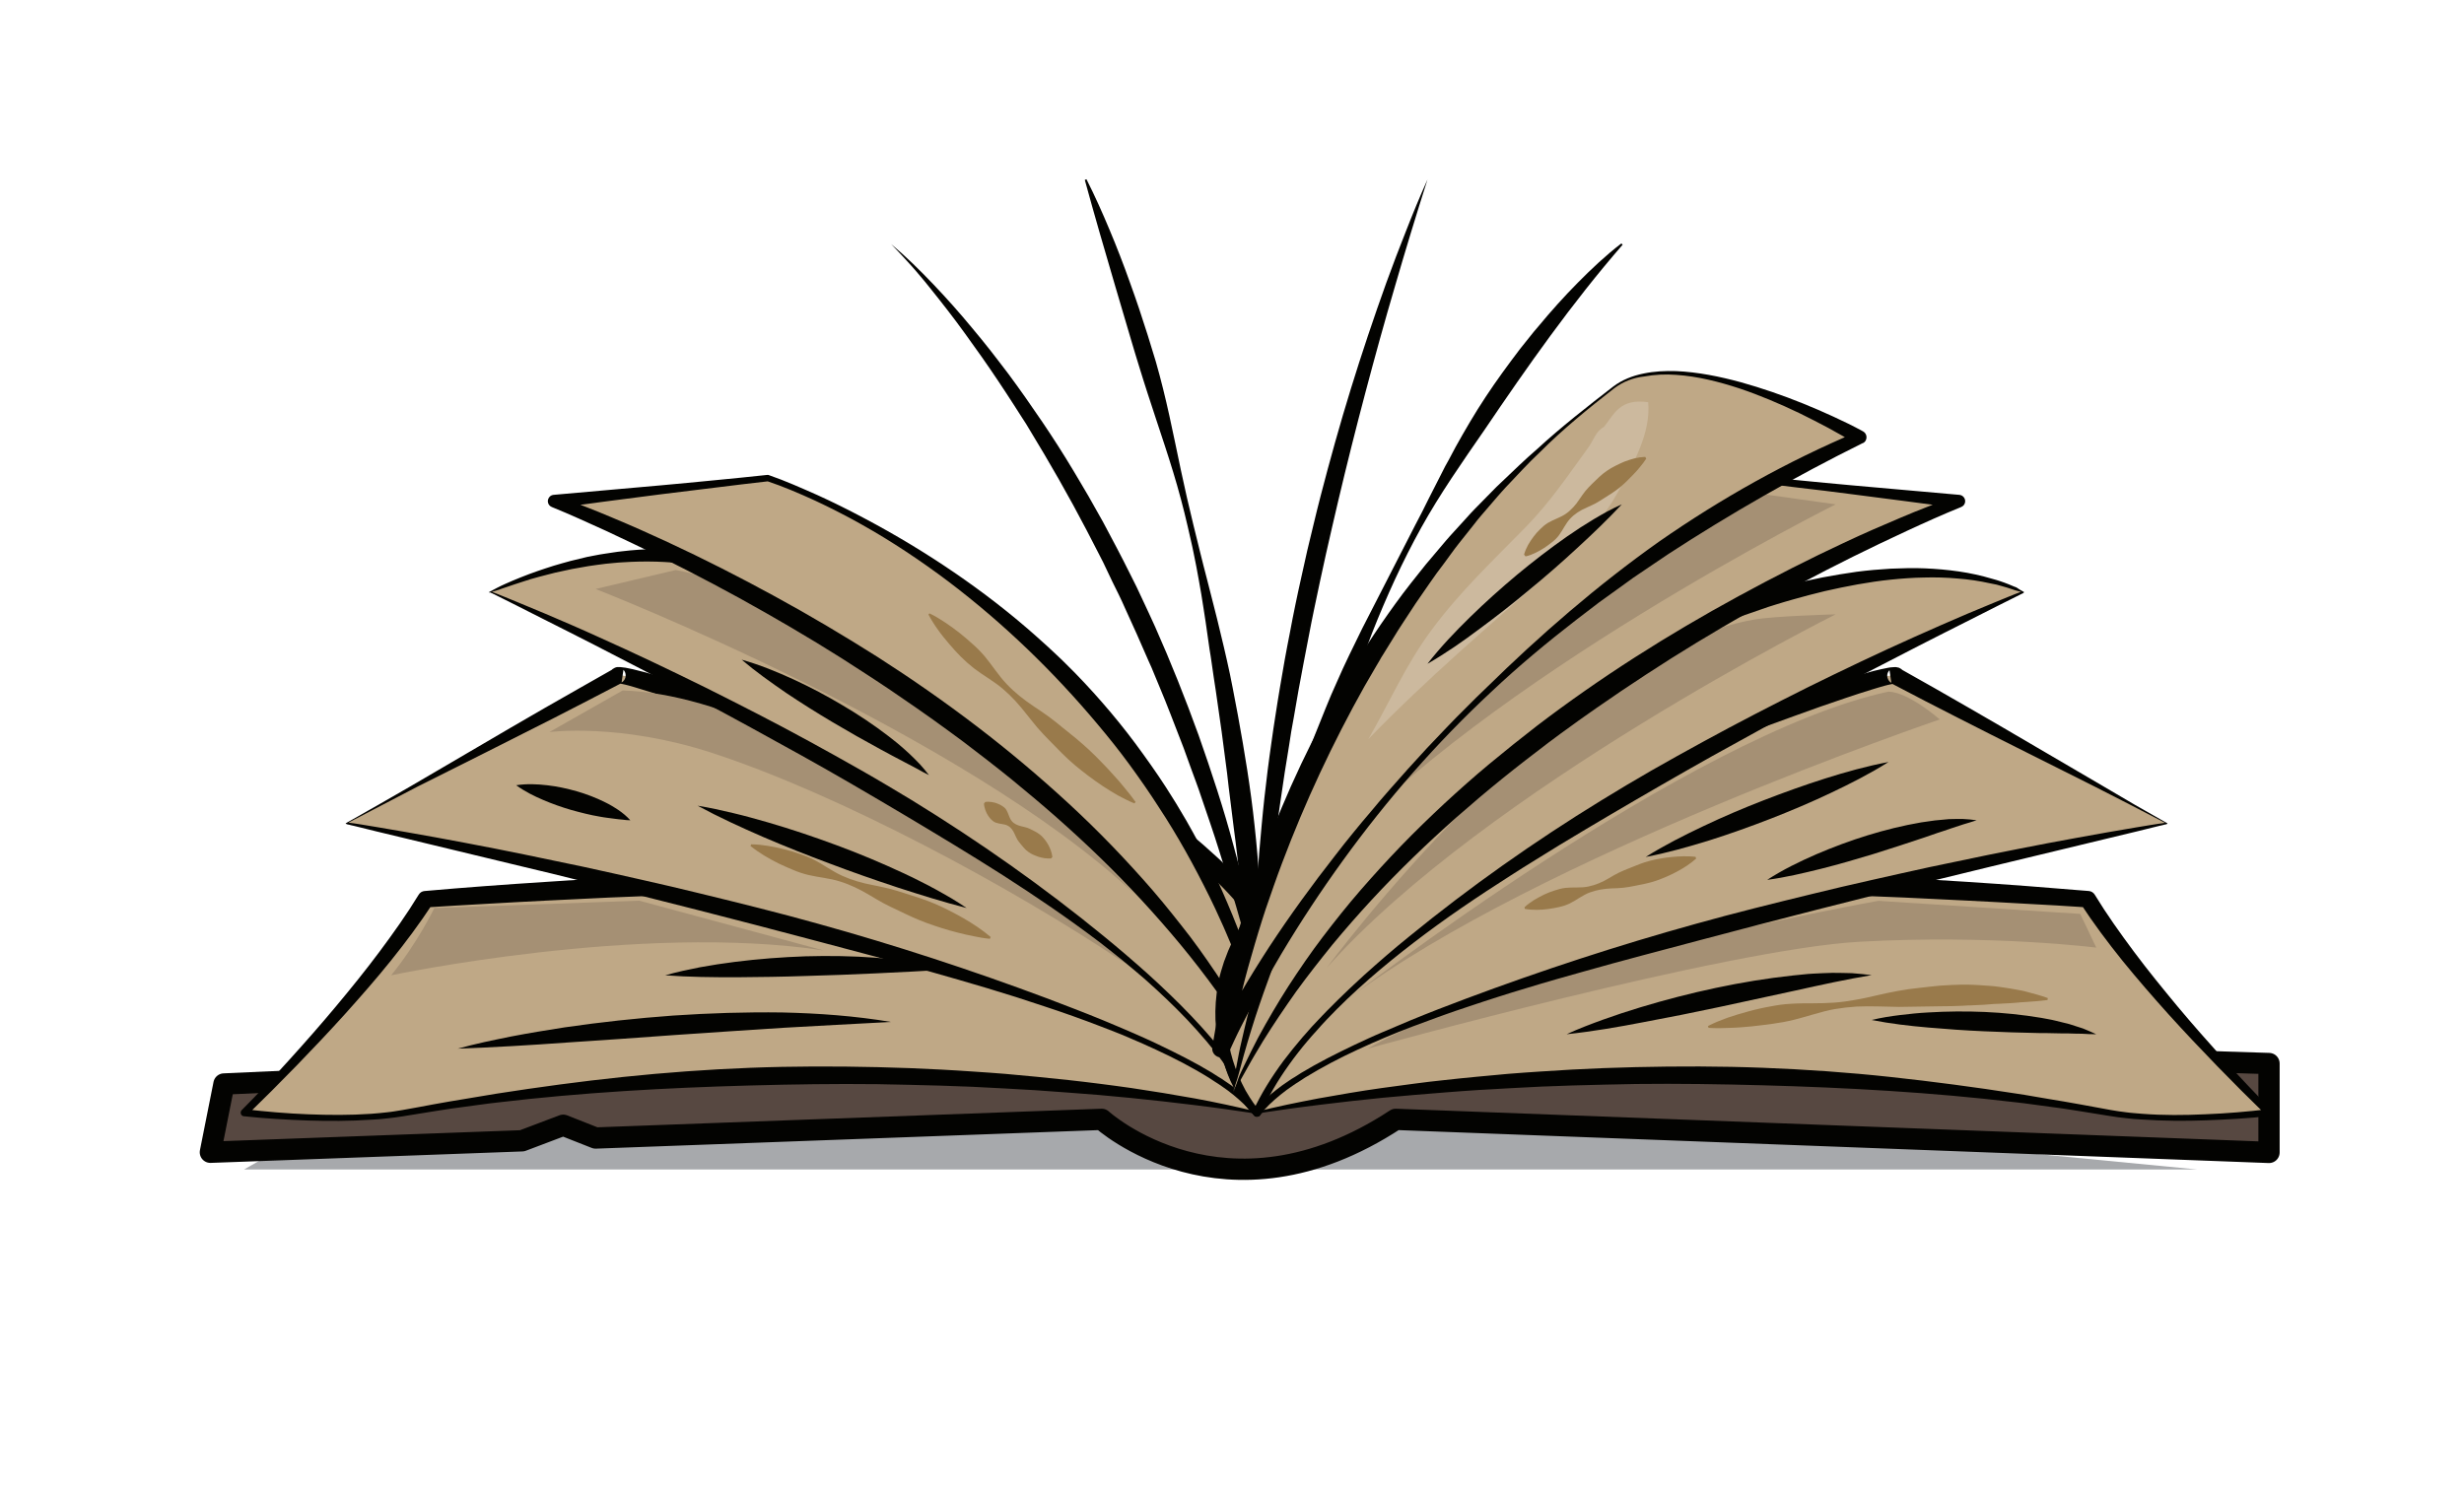 <?xml version="1.0" encoding="utf-8"?>
<svg id="master-artboard" viewBox="0 0 1505 910" version="1.1" xmlns="http://www.w3.org/2000/svg" x="0px" y="0px" width="1505px" height="910px" enable-background="new 0 0 2800 2800"><rect id="ee-background" x="0" y="0" width="1505" height="910" style="fill: white; fill-opacity: 0; pointer-events: none;"/>



<path fill="#A7A9AC" d="M1590.6,1732.8c0,0,187.2,11.4,242.5,32.8l763.8,73.8H1404.1L1590.6,1732.8z" transform="matrix(1, 0, 0, 1, -1255, -1125)"/><path fill="#574841" stroke="#030301" stroke-width="13" stroke-linejoin="round" stroke-miterlimit="10" d="M1391.8,1787.2&#10;&#9;&#9;l-8.3,41.7l190.4-7l25.1-9.5l19.8,7.8l309.1-11.4c0,0,75.2,68.6,179.6,0l533.4,20.2v-54.3l-575.5-18L1391.8,1787.2z" transform="matrix(1, 0, 0, 1, -1255, -1125)"/><path fill="#BFA886" d="M2022.5,1804.8c0,0-236.3-51.6-520.1,0c-39.3,7.1-98.3,0-98.3,0s75.1-73.3,110.8-130.5&#10;&#9;&#9;&#9;c0,0,341.4-26.8,430.7,0C2035,1701.2,2022.5,1804.8,2022.5,1804.8z" transform="matrix(1, 0, 0, 1, -1255, -1125)"/><path fill="#030301" d="M2022.8,1805.3c-0.3,0-0.7,0.1-1,0l-0.7-0.1l-1.2-0.2l-2.4-0.4l-4.8-0.7l-9.6-1.4&#10;&#9;&#9;&#9;c-6.4-0.9-12.8-1.7-19.2-2.5c-12.8-1.6-25.7-3-38.5-4.3c-12.9-1.3-25.7-2.4-38.6-3.3c-6.4-0.5-12.9-0.9-19.3-1.4l-19.3-1.1&#10;&#9;&#9;&#9;l-19.3-1c-6.4-0.2-12.9-0.5-19.3-0.7l-19.4-0.5l-19.4-0.4c-25.8-0.3-51.6,0.1-77.4,0.8c-51.6,1.4-103.2,4.3-154.5,10.4&#10;&#9;&#9;&#9;c-3.2,0.3-6.4,0.8-9.6,1.2l-9.6,1.3l-9.6,1.3l-9.6,1.5l-19.2,3.1c-3.2,0.5-6.5,1-9.7,1.3l-4.9,0.5l-4.9,0.3c-13,0.9-26,0.9-39,0.5&#10;&#9;&#9;&#9;c-13-0.5-25.9-1.2-38.9-2.6c-1.2-0.1-2-1.2-1.9-2.4c0.1-0.5,0.3-1,0.6-1.3l0,0c5-5,10-10.2,14.9-15.4c2.5-2.6,4.9-5.2,7.3-7.8&#10;&#9;&#9;&#9;c2.4-2.6,4.8-5.2,7.2-7.9c9.6-10.6,19-21.3,28.1-32.2c9.1-10.9,18.1-22,26.6-33.4c8.5-11.4,16.7-22.9,24-34.9&#10;&#9;&#9;&#9;c0.8-1.4,2.2-2.2,3.7-2.3l0.1,0c24.8-2.2,49.6-4,74.5-5.6c24.8-1.7,49.7-3.1,74.6-4.3c49.7-2.5,99.6-3.8,149.4-3&#10;&#9;&#9;&#9;c6.2,0.1,12.5,0.2,18.7,0.4l9.4,0.3l9.4,0.4c12.5,0.5,25,1.4,37.4,2.4l9.4,0.9l4.7,0.5l4.7,0.6c3.1,0.4,6.2,0.8,9.4,1.3l9.3,1.6&#10;&#9;&#9;&#9;c6.2,1.2,12.4,2.4,18.6,4.3c6.2,1.7,12.2,4.1,18.1,6.8c11.7,5.4,22.4,13.2,31.3,22.5c1.1,1.2,2.1,2.4,3.2,3.6l1.6,1.8l1.5,1.9&#10;&#9;&#9;&#9;c1,1.3,2,2.5,2.9,3.9l2.6,4c0.9,1.3,1.6,2.8,2.5,4.1c0.8,1.4,1.6,2.8,2.3,4.2l2.1,4.3l1.9,4.4c2.4,5.9,4.4,11.9,5.9,18.1&#10;&#9;&#9;&#9;c1.5,6.1,2.6,12.3,3.4,18.6c0.7,6.2,1.1,12.5,1.1,18.8c0,3.1-0.1,6.3-0.3,9.4c-0.1,1.6-0.2,3.1-0.3,4.7l-0.2,2.3l-0.1,1.2&#10;&#9;&#9;&#9;l-0.1,0.6l0,0.3C2023.1,1804.9,2023,1805.2,2022.8,1805.3z M2022.1,1804.4c-0.1,0-0.2,0.1-0.2,0.1l0-0.3l0-0.6l0.1-1.2l0.1-2.3&#10;&#9;&#9;&#9;c0-1.5,0-3.1,0-4.6c-0.1-3.1-0.2-6.2-0.4-9.3c-0.4-6.2-1.1-12.3-2.2-18.3c-1.1-6.1-2.5-12-4.2-17.9c-1.8-5.8-4-11.5-6.6-17l-2-4.1&#10;&#9;&#9;&#9;l-2.2-4c-0.7-1.3-1.5-2.6-2.3-3.9c-0.8-1.3-1.6-2.6-2.5-3.8l-2.6-3.7c-0.9-1.2-1.9-2.3-2.8-3.5l-1.4-1.7l-1.5-1.6l-3.1-3.3&#10;&#9;&#9;&#9;c-8.6-8.3-18.6-15.1-29.6-19.7l-4.2-1.7l-2.1-0.8l-2.1-0.7c-2.9-0.9-5.7-1.9-8.6-2.5c-5.8-1.5-11.8-2.5-17.8-3.5&#10;&#9;&#9;&#9;c-12.1-1.9-24.4-2.8-36.6-3.7c-24.6-1.6-49.4-2-74.2-2.1c-49.6-0.1-99.2,1.4-148.8,3.1c-24.8,0.9-49.6,2-74.4,3.3&#10;&#9;&#9;&#9;c-12.4,0.6-24.8,1.3-37.2,2c-12.4,0.7-24.8,1.4-37.2,2.2l3.8-2.3c-8,12.2-16.6,23.7-25.6,34.9c-9,11.2-18.5,22-28.1,32.7&#10;&#9;&#9;&#9;c-9.6,10.6-19.5,21.1-29.4,31.3c-10,10.3-20.1,20.4-30.4,30.4l-1.2-3.7c12.7,1.5,25.7,2.6,38.5,3.1c12.9,0.5,25.8,0.6,38.6-0.3&#10;&#9;&#9;&#9;l4.8-0.4c1.6-0.2,3.2-0.3,4.8-0.5c3.2-0.3,6.3-0.9,9.5-1.4c6.4-1.1,12.7-2.3,19.1-3.5l9.6-1.7l9.6-1.6c6.4-1,12.8-2.2,19.2-3.2&#10;&#9;&#9;&#9;c25.6-4,51.4-7.5,77.2-10.2c25.8-2.7,51.8-4.6,77.7-5.6c26-1,52-1,77.9-0.4l19.5,0.6l19.5,0.9c6.5,0.3,13,0.8,19.4,1.2&#10;&#9;&#9;&#9;c6.5,0.4,13,0.9,19.4,1.4l19.4,1.8c6.5,0.7,12.9,1.3,19.4,2c6.5,0.7,12.9,1.5,19.3,2.3c6.4,0.8,12.9,1.7,19.3,2.6&#10;&#9;&#9;&#9;c12.8,1.9,25.6,4,38.4,6.3c6.4,1.2,12.7,2.4,19.1,3.8c3.2,0.7,6.3,1.4,9.5,2.1l4.7,1.1l2.4,0.6l1.2,0.3l0.3,0.1&#10;&#9;&#9;&#9;c0.1,0,0.2,0.1,0.2,0.1C2022,1804.1,2022,1804.2,2022.1,1804.4z" transform="matrix(1, 0, 0, 1, -1255, -1125)"/><path fill="#BFA886" d="M1466.7,1627.9c0,0,491.5,94.7,555.8,176.9c0,0,98.3-89.4-151.9-184.1c-250.2-94.7-238.3-82.8-238.3-82.8&#10;&#9;&#9;&#9;L1466.7,1627.9z" transform="matrix(1, 0, 0, 1, -1255, -1125)"/><path fill="#030301" d="M1467.3,1627.8c0.1-0.1,0-0.4-0.1-0.4c-0.1,0-0.1,0,0,0l0.1,0l0.6,0.1l1.1,0.2l2.3,0.3l4.5,0.7l9.1,1.5&#10;&#9;&#9;&#9;l18.1,3.1c12.1,2.1,24.1,4.3,36.2,6.6c12,2.3,24.1,4.6,36.1,7.1c12,2.5,24,5,36,7.5c12,2.6,24,5.3,35.9,8l17.9,4.1l17.9,4.3&#10;&#9;&#9;&#9;c23.8,5.8,47.7,11.7,71.3,18.3c47.3,13.1,94,28.4,140,45.6c11.5,4.4,22.9,8.7,34.3,13.4c5.7,2.4,11.3,4.7,17,7.2&#10;&#9;&#9;&#9;c2.8,1.2,5.6,2.5,8.4,3.7c2.8,1.2,5.6,2.6,8.4,3.9c11.1,5.3,22.1,10.8,32.7,17.2l3.9,2.5l2,1.2l1.9,1.3l3.8,2.6l3.7,2.8&#10;&#9;&#9;&#9;c4.9,3.8,9.6,8,13.7,13l-3.2-0.3c0.9-0.8,1.8-1.9,2.7-2.9c0.9-1,1.7-2.1,2.5-3.2c1.6-2.2,3.1-4.4,4.4-6.8&#10;&#9;&#9;&#9;c2.7-4.7,4.7-9.7,6.1-14.8c2.7-10.3,2.4-21.3-0.7-31.4c-3-10.2-8.6-19.5-15.3-27.9c-3.4-4.2-7.1-8.2-10.9-12&#10;&#9;&#9;&#9;c-3.9-3.8-8-7.4-12.2-10.8c-8.4-6.9-17.5-13.1-26.8-18.9c-9.3-5.8-18.9-11.2-28.7-16.2c-19.6-10.1-39.9-18.9-60.5-26.9&#10;&#9;&#9;&#9;c-5.2-2-10.3-3.9-15.5-5.9l-15.7-5.8l-31.3-11.6l-62.6-23.2c-20.9-7.7-41.8-15.4-62.7-22.9c-10.5-3.8-20.9-7.4-31.4-11&#10;&#9;&#9;&#9;c-5.2-1.8-10.5-3.5-15.8-5.1c-2.6-0.8-5.2-1.6-7.8-2.3c-1.3-0.3-2.6-0.7-3.8-0.9c-0.6-0.1-1.2-0.2-1.6-0.3c-0.2,0-0.4,0-0.3,0&#10;&#9;&#9;&#9;c0,0,0.2,0,0.2,0c0,0,0.2,0,0.3-0.1c0.1,0,0.3-0.1,0.6-0.2c0.2-0.1,0.7-0.3,1.2-0.7c0.5-0.4,1.3-1.2,1.7-2.6&#10;&#9;&#9;&#9;c0.3-1.3,0.1-2.5-0.2-3.2c-0.3-0.7-0.5-1-1-1.5l-1.2,8.1c-13.6,7.1-27.1,14.1-40.8,21.1c-13.7,6.9-27.4,13.9-41.4,20.9l-42.3,21.2&#10;&#9;&#9;&#9;C1496,1612.9,1481.7,1620.3,1467.3,1627.8z M1466.1,1628c13.2-7.4,26.5-15.1,39.9-22.8l40.5-23.7c13.6-8,27.5-16.1,41.4-24.1&#10;&#9;&#9;&#9;c13.9-8,28-15.9,42-23.9l-1.2,8.1c-0.6-0.6-0.8-1-1.2-1.7c-0.3-0.8-0.6-2-0.2-3.4c0.4-1.4,1.3-2.3,1.9-2.8&#10;&#9;&#9;&#9;c0.6-0.4,1.2-0.7,1.4-0.8c1.3-0.5,1.7-0.4,2.2-0.4c0.8,0,1.3,0,1.8,0.1c0.9,0.1,1.7,0.2,2.5,0.3c1.5,0.3,3,0.6,4.4,0.9&#10;&#9;&#9;&#9;c2.8,0.7,5.6,1.4,8.3,2.1c5.4,1.5,10.8,3.1,16.2,4.8c10.7,3.3,21.3,6.8,31.9,10.3c21.2,7.1,42.2,14.5,63.2,22.1&#10;&#9;&#9;&#9;c21,7.6,41.9,15.3,62.7,23.2l31.2,11.9l15.6,6c5.2,2,10.4,4.1,15.6,6.2c20.8,8.5,41.3,17.7,61.1,28.4&#10;&#9;&#9;&#9;c19.8,10.7,39.1,22.8,56.3,37.7c4.3,3.7,8.4,7.7,12.4,11.8c3.9,4.2,7.6,8.5,11.1,13.2c6.8,9.2,12.5,19.6,15.4,31&#10;&#9;&#9;&#9;c3,11.3,2.8,23.5-0.5,34.6c-1.7,5.6-4.1,10.9-7.1,15.8c-1.5,2.5-3.1,4.8-4.9,7.1c-1.8,2.3-3.6,4.4-5.9,6.5c-0.9,0.8-2.2,0.8-3-0.1&#10;&#9;&#9;&#9;c0,0-0.1-0.1-0.1-0.1l0,0c-3.6-4.6-8.1-8.7-12.7-12.5l-3.6-2.8l-3.7-2.6l-1.9-1.3l-1.9-1.2l-3.8-2.5c-10.3-6.4-21.2-12-32.2-17.1&#10;&#9;&#9;&#9;c-5.5-2.6-11.1-5-16.7-7.4c-2.8-1.2-5.6-2.4-8.5-3.5l-8.5-3.3c-11.4-4.4-22.9-8.5-34.5-12.3c-5.8-1.9-11.6-3.8-17.4-5.7&#10;&#9;&#9;&#9;c-5.8-1.8-11.7-3.6-17.5-5.4c-11.7-3.5-23.5-6.9-35.2-10.2c-11.8-3.3-23.6-6.5-35.4-9.7l-35.4-9.4c-23.6-6.2-47.3-12.5-71-18.5&#10;&#9;&#9;&#9;l-35.6-9c-11.9-3-23.8-5.9-35.6-8.8c-11.9-3-23.8-5.9-35.7-8.7l-35.7-8.6l-35.7-8.6l-17.9-4.3l-8.9-2.2l-4.5-1.1l-2.2-0.5&#10;&#9;&#9;&#9;l-1.1-0.3l-0.6-0.1l-0.1,0c0,0-0.1,0-0.3-0.1C1466.4,1628.4,1466.2,1628.2,1466.1,1628z" transform="matrix(1, 0, 0, 1, -1255, -1125)"/><path fill="#030301" d="M1534.6,1765.6c2.7-0.7,5.4-1.4,8.1-2.1l8.1-1.9c5.4-1.2,10.9-2.3,16.3-3.4c10.9-2.1,21.9-3.9,32.8-5.6&#10;&#9;&#9;&#9;c22-3.2,44.1-5.6,66.2-7.2c22.2-1.5,44.4-2.2,66.6-1.9c22.2,0.5,44.5,2.1,66.5,5.8c-22.2,1.2-44.3,2.3-66.3,3.6&#10;&#9;&#9;&#9;c-22,1.4-44,2.9-66,4.4c-22,1.6-44,3.2-66.1,4.6C1578.9,1763.5,1556.8,1764.8,1534.6,1765.6z" transform="matrix(1, 0, 0, 1, -1255, -1125)"/><path fill="#030301" d="M1661.3,1720.8c7-2,14.1-3.5,21.2-4.9c7.1-1.3,14.2-2.4,21.4-3.3c14.3-1.8,28.7-2.9,43.1-3.4&#10;&#9;&#9;&#9;c14.4-0.4,28.9-0.2,43.3,0.9c3.6,0.3,7.2,0.7,10.8,1.1c1.8,0.2,3.6,0.4,5.4,0.7l5.4,0.8c7.2,1.1,14.3,2.6,21.3,4.5&#10;&#9;&#9;&#9;c-14.5,1.1-28.8,1.7-43,2.4c-14.3,0.7-28.5,1.2-42.7,1.6c-14.2,0.5-28.5,0.7-42.8,0.8C1690.2,1722,1675.9,1721.9,1661.3,1720.8z" transform="matrix(1, 0, 0, 1, -1255, -1125)"/><path fill="#030301" d="M1681.1,1617.2c7.4,1.2,14.6,2.8,21.7,4.5c7.2,1.7,14.3,3.7,21.3,5.7c14.1,4.1,28,8.8,41.8,13.9&#10;&#9;&#9;&#9;c13.8,5.1,27.4,10.8,40.7,17c3.3,1.5,6.7,3.2,9.9,4.8c3.3,1.7,6.6,3.3,9.8,5.1c3.2,1.8,6.5,3.6,9.7,5.5c3.2,1.9,6.3,3.9,9.4,6&#10;&#9;&#9;&#9;c-14.4-3.7-28.4-8.1-42.3-12.6c-13.9-4.6-27.7-9.4-41.4-14.6c-13.7-5.1-27.3-10.5-40.8-16.3&#10;&#9;&#9;&#9;C1707.6,1630.4,1694.2,1624.3,1681.1,1617.2z" transform="matrix(1, 0, 0, 1, -1255, -1125)"/><path fill="#030301" d="M1570.3,1604.7c6.5-1,12.7-0.7,18.9,0c6.1,0.7,12.2,2,18.1,3.7c5.9,1.7,11.7,3.9,17.3,6.7&#10;&#9;&#9;&#9;c1.4,0.7,2.8,1.4,4.1,2.2c1.4,0.8,2.7,1.7,4,2.5c1.3,0.9,2.6,1.9,3.8,2.9c1.2,1,2.4,2.2,3.5,3.4c-1.7,0-3.3-0.2-4.8-0.4&#10;&#9;&#9;&#9;c-1.6-0.1-3.1-0.3-4.6-0.5c-1.5-0.2-3.1-0.4-4.6-0.6c-1.5-0.2-3-0.4-4.5-0.7c-6-1-11.8-2.5-17.6-4.1c-5.8-1.7-11.5-3.7-17.1-6.1&#10;&#9;&#9;&#9;C1581.2,1611.3,1575.7,1608.6,1570.3,1604.7z" transform="matrix(1, 0, 0, 1, -1255, -1125)"/><path fill="#A59074" d="M1590.6,1572.2c0,0,42.9-5.7,99.5,12.8c77.7,25.4,182.7,81.8,252.5,128.7c0,0-186.5-163.6-307.3-166.9&#10;&#9;&#9;L1590.6,1572.2z" transform="matrix(1, 0, 0, 1, -1255, -1125)"/><path fill="#BFA886" d="M1554.3,1486.7c0,0,407.5,176.9,468.2,318.1c0,0,67.9-71.5-35.7-159.1c-67.9-57.4-179.5-146.4-283.3-175.1&#10;&#9;&#9;&#9;C1648.9,1455.6,1593.7,1469.5,1554.3,1486.7z" transform="matrix(1, 0, 0, 1, -1255, -1125)"/><path fill="#030301" d="M1554.9,1486.7c0.1-0.1,0.1-0.4,0-0.4c-0.1,0,0,0,0.1,0l0.1,0.1l0.5,0.2l1,0.4l2.1,0.8l4.2,1.7l8.3,3.4&#10;&#9;&#9;&#9;l16.6,6.9c11,4.7,22,9.4,32.9,14.4c21.9,9.8,43.5,20.1,65,30.7c21.4,10.7,42.8,21.6,63.8,33.1c10.5,5.7,21,11.6,31.4,17.5&#10;&#9;&#9;&#9;c10.4,5.9,20.7,12.1,31,18.3c40.9,25.1,80.3,52.8,117.4,83.2c9.3,7.6,18.4,15.4,27.3,23.4c8.9,8.1,17.6,16.4,25.9,25.1&#10;&#9;&#9;&#9;c8.3,8.7,16.2,17.8,23.4,27.4c7.2,9.6,13.7,20,18.8,31.1l-3.9-0.7c1-1.2,2.1-2.5,3.1-3.9c0.5-0.7,1-1.4,1.5-2.1&#10;&#9;&#9;&#9;c0.5-0.7,1-1.4,1.4-2.1c1.8-2.9,3.5-5.8,5-8.9c3-6.1,5.3-12.5,6.8-19.1c1.5-6.6,2.3-13.3,2.2-20c-0.1-6.7-1-13.4-2.6-19.9&#10;&#9;&#9;&#9;c-3.2-13.1-9.3-25.3-16.8-36.5c-7.6-11.2-16.8-21.4-26.8-30.7c-1.2-1.2-2.5-2.4-3.8-3.5l-3.9-3.4l-3.9-3.4l-4-3.3&#10;&#9;&#9;&#9;c-5.4-4.5-10.8-8.9-16.2-13.3c-10.8-8.8-21.8-17.5-32.8-26c-11-8.5-22.1-16.9-33.4-25.1c-11.2-8.2-22.6-16.3-34.1-24.1&#10;&#9;&#9;&#9;c-23-15.7-46.5-30.6-70.8-43.9c-24.3-13.4-49.4-25.2-75.5-34.3c-13.1-4.6-26.2-8.1-39.8-10c-13.6-1.9-27.4-2.2-41.1-1.3&#10;&#9;&#9;&#9;c-1.7,0.1-3.4,0.2-5.2,0.4l-5.2,0.5c-3.4,0.4-6.8,0.9-10.3,1.4c-3.4,0.6-6.8,1.2-10.2,1.8c-3.4,0.8-6.8,1.4-10.2,2.2l-5.1,1.3&#10;&#9;&#9;&#9;c-1.7,0.4-3.4,0.9-5,1.3l-5,1.4c-1.7,0.5-3.3,1-5,1.6c-3.3,1-6.6,2.2-9.9,3.3l-2.4,0.8c-0.7,0.3-1.5,0.5-2.2,0.8&#10;&#9;&#9;&#9;C1558.2,1485.7,1556.5,1486.2,1554.9,1486.7z M1553.7,1486.7l4.9-2.6c0.9-0.4,1.7-0.9,2.6-1.3l2.4-1.1l4.8-2.1&#10;&#9;&#9;&#9;c1.6-0.7,3.3-1.3,4.9-2c1.6-0.6,3.3-1.3,4.9-1.9l5-1.8c3.3-1.2,6.7-2.2,10-3.3c3.4-1.1,6.8-1.9,10.2-2.9c3.4-0.8,6.9-1.7,10.3-2.5&#10;&#9;&#9;&#9;l5.2-1c1.7-0.3,3.5-0.7,5.2-0.9l5.3-0.8c1.8-0.3,3.5-0.5,5.3-0.7c14.1-1.7,28.4-1.9,42.7-0.6l5.3,0.5c1.8,0.2,3.5,0.5,5.3,0.8&#10;&#9;&#9;&#9;l5.3,0.9c1.8,0.3,3.5,0.8,5.3,1.1l5.3,1.2c1.7,0.4,3.4,0.9,5.2,1.4l5.1,1.4c1.7,0.5,3.4,1,5.1,1.6c13.6,4.2,26.9,9.2,39.9,14.8&#10;&#9;&#9;&#9;c13,5.6,25.8,11.7,38.3,18.3c25,13.2,49.1,28,72.3,43.9c11.6,7.9,23.1,16.2,34.3,24.6c11.3,8.4,22.4,17.1,33.4,25.8&#10;&#9;&#9;&#9;c11,8.8,21.8,17.7,32.6,26.7c5.4,4.5,10.7,9.1,16,13.6l4,3.4l4,3.6c2.6,2.4,5.4,4.7,7.9,7.3c10.2,10,19.8,20.9,27.5,33.1l2.9,4.6&#10;&#9;&#9;&#9;c0.9,1.6,1.7,3.2,2.6,4.8l1.3,2.4l0.6,1.2l0.6,1.2l2.2,5c2.7,6.7,5.1,13.6,6.5,20.8c1.4,7.2,2.1,14.5,1.9,21.7&#10;&#9;&#9;&#9;c-0.2,7.3-1.4,14.5-3.3,21.5c-1.9,7-4.7,13.7-8.1,20.1c-1.7,3.2-3.5,6.3-5.6,9.2c-0.5,0.7-1,1.5-1.6,2.2c-0.5,0.7-1.1,1.5-1.6,2.2&#10;&#9;&#9;&#9;c-1.1,1.4-2.2,2.8-3.6,4.2l0,0c-0.9,1-2.4,1-3.3,0.1c-0.2-0.2-0.4-0.5-0.6-0.8c-4.5-10.8-10.7-21-17.6-30.6&#10;&#9;&#9;&#9;c-6.9-9.6-14.7-18.6-22.9-27.3c-8.2-8.6-16.9-16.8-25.8-24.7c-9-7.8-18.3-15.3-27.7-22.6c-19-14.4-38.7-27.8-58.8-40.7&#10;&#9;&#9;&#9;c-20.1-12.8-40.5-25.1-61-37.3l-15.4-9.1l-7.7-4.5l-7.7-4.5c-10.3-6-20.7-11.9-31.1-17.7c-20.9-11.6-41.8-23.1-62.9-34.3&#10;&#9;&#9;&#9;c-21-11.3-42.3-22.3-63.5-33.2c-10.7-5.4-21.3-10.9-32-16.2l-16-8.1l-8-4l-4-2l-2-1l-1-0.5l-0.5-0.2l-0.3-0.2&#10;&#9;&#9;&#9;C1553.9,1487.2,1553.7,1486.9,1553.7,1486.7z" transform="matrix(1, 0, 0, 1, -1255, -1125)"/><path fill="#030301" d="M1708,1528c11.1,3.1,21.5,7.4,31.8,12.1c10.2,4.7,20.2,10,29.9,15.8c9.7,5.7,19.1,12,28.1,18.9&#10;&#9;&#9;&#9;c1.1,0.9,2.2,1.8,3.3,2.6c1.1,0.9,2.2,1.7,3.3,2.7c2.2,1.9,4.3,3.7,6.4,5.7c2.1,2,4.1,4,6.1,6.1c1.9,2.1,3.8,4.4,5.5,6.6&#10;&#9;&#9;&#9;c-2.6-1.3-5.1-2.6-7.5-4c-2.5-1.3-5-2.6-7.4-3.9c-2.5-1.3-5-2.6-7.4-3.9c-2.4-1.3-4.9-2.6-7.4-4c-9.8-5.3-19.5-10.8-29.1-16.5&#10;&#9;&#9;&#9;c-9.6-5.7-19-11.6-28.4-17.9C1725.9,1541.9,1716.7,1535.4,1708,1528z" transform="matrix(1, 0, 0, 1, -1255, -1125)"/><path fill="#A59074" d="M1618.8,1484.8c0,0,223.2,87,329.3,186.4c0,0-161.6-175.4-280.3-198L1618.8,1484.8z" transform="matrix(1, 0, 0, 1, -1255, -1125)"/><path fill="#BFA886" d="M2036.8,1792.3C1979.6,1499.2,1724,1417,1724,1417l-130.5,14.3C1593.6,1431.3,1926,1554.6,2036.8,1792.3z" transform="matrix(1, 0, 0, 1, -1255, -1125)"/><path fill="#030301" d="M2036.6,1791.8c-0.7-2.7-1.6-5.3-2.3-7.6c-0.4-1.2-0.7-2.3-1-3.5l-0.5-1.8l-0.5-1.9l-2.1-7.7l-1.1-3.8&#10;&#9;&#9;&#9;l-1.1-3.8l-2.3-7.6c-0.8-2.5-1.6-5.1-2.4-7.6c-0.8-2.5-1.6-5.1-2.5-7.5l-2.6-7.5c-0.8-2.5-1.7-5-2.7-7.5l-2.7-7.4l-2.9-7.4&#10;&#9;&#9;&#9;c-1-2.5-1.9-4.9-3-7.3l-3.1-7.3c-1-2.4-2.1-4.8-3.2-7.2c-2.1-4.8-4.4-9.6-6.7-14.3c-9.3-18.9-19.5-37.4-31.1-55&#10;&#9;&#9;&#9;c-5.7-8.9-11.7-17.5-17.9-26c-6.2-8.5-12.8-16.7-19.6-24.8c-27-32.2-57.5-61.7-91.2-87.2c-16.9-12.7-34.6-24.5-53-34.8&#10;&#9;&#9;&#9;c-4.6-2.6-9.3-5.1-14-7.5c-4.7-2.4-9.5-4.8-14.3-7c-9.6-4.4-19.4-8.6-29.3-11.9l0.8,0.1l-16.3,1.9l-16.3,2&#10;&#9;&#9;&#9;c-10.9,1.3-21.7,2.7-32.6,4l-32.5,4.2l-32.5,4.3l0.9-7.5c5.8,2.1,11.5,4.2,17.2,6.5c5.7,2.2,11.4,4.5,17,6.9&#10;&#9;&#9;&#9;c11.3,4.7,22.5,9.7,33.5,14.8c22.2,10.3,44,21.4,65.4,33.1c21.5,11.7,42.5,24.2,63.2,37.3c20.6,13.2,40.7,27.2,60.2,42.1&#10;&#9;&#9;&#9;c9.7,7.4,19.3,15.1,28.7,23c9.4,7.9,18.6,16,27.6,24.3c9,8.3,17.8,16.9,26.3,25.7c8.5,8.8,16.8,17.9,24.8,27.1&#10;&#9;&#9;&#9;c8,9.3,15.6,18.9,23.1,28.6c7.4,9.8,14.3,19.9,21,30.1c6.6,10.3,12.8,20.9,18.6,31.6c2.8,5.4,5.6,10.8,8.2,16.4&#10;&#9;&#9;&#9;c1.3,2.7,2.7,5.6,3.7,8.1c0.5,1.3,0.9,2.6,1.4,4C2035.4,1788.9,2036,1790.3,2036.6,1791.8z M2037,1792.9c-0.7-1.3-1.5-2.6-2.3-3.9&#10;&#9;&#9;&#9;c-0.8-1.3-1.7-2.7-2.5-4.2c-1.7-3-3.1-5.5-4.6-8.2c-2.9-5.3-6.1-10.5-9.2-15.7c-6.4-10.3-13.1-20.4-20.2-30.2&#10;&#9;&#9;&#9;c-7.1-9.8-14.5-19.4-22.2-28.7c-7.7-9.3-15.7-18.4-23.9-27.3c-16.4-17.7-33.8-34.5-51.9-50.5c-9.1-8-18.3-15.7-27.7-23.4&#10;&#9;&#9;&#9;c-9.4-7.6-19-15-28.6-22.3c-4.9-3.6-9.7-7.2-14.6-10.7c-2.4-1.8-4.9-3.5-7.4-5.3c-2.5-1.7-4.9-3.5-7.4-5.2&#10;&#9;&#9;&#9;c-9.9-6.9-19.9-13.7-30.1-20.3c-20.2-13.3-40.9-25.8-62-37.8c-21-12-42.5-23.3-64.2-34.1c-10.9-5.3-21.8-10.6-32.8-15.7&#10;&#9;&#9;&#9;c-11-5-22.1-10.1-33.2-14.6l-0.2-0.1c-2-0.8-2.9-3.1-2.1-5c0.6-1.4,1.8-2.3,3.2-2.4l32.7-2.9l32.7-2.9c10.9-1,21.8-2,32.7-3.1&#10;&#9;&#9;&#9;l16.3-1.6l16.3-1.7l0,0c0.3,0,0.5,0,0.7,0.1c5.1,1.8,10.1,3.7,15,5.8c4.9,2.1,9.8,4.2,14.7,6.4c9.7,4.4,19.3,9.2,28.7,14.2&#10;&#9;&#9;&#9;c18.9,10,37.2,21,54.9,33.1c17.7,12.1,34.7,25.2,50.7,39.5l6,5.4c2,1.8,3.9,3.7,5.9,5.5c2,1.8,3.9,3.7,5.8,5.6&#10;&#9;&#9;&#9;c1.9,1.9,3.8,3.8,5.7,5.7c7.5,7.7,14.7,15.7,21.6,23.9c6.9,8.2,13.5,16.7,19.8,25.5c6.3,8.7,12.4,17.6,18,26.7&#10;&#9;&#9;&#9;c2.9,4.5,5.5,9.2,8.3,13.8c2.6,4.7,5.3,9.3,7.8,14.1c5.1,9.4,9.8,19.1,14.1,28.9c2.1,4.9,4.3,9.8,6.3,14.8c1,2.5,2,5,3,7.5&#10;&#9;&#9;&#9;l2.8,7.5c1,2.5,1.8,5,2.7,7.6l2.6,7.6l2.4,7.7c0.8,2.6,1.6,5.1,2.3,7.7l2.2,7.7c0.7,2.6,1.3,5.2,2,7.8c0.6,2.6,1.3,5.2,1.9,7.8&#10;&#9;&#9;&#9;l1.8,7.8l0.9,3.9l0.8,3.9l1.5,7.9l0.4,2l0.3,2.1c0.2,1.4,0.4,2.9,0.6,4.3C2036.4,1787.8,2036.6,1790.4,2037,1792.9z" transform="matrix(1, 0, 0, 1, -1255, -1125)"/><path fill="#030301" d="M1799.3,1274.1c9.1,7.6,17.6,16,25.8,24.6c8.2,8.6,16.1,17.5,23.7,26.7c1.9,2.3,3.8,4.6,5.7,6.9l5.6,7&#10;&#9;&#9;&#9;c3.6,4.7,7.3,9.4,10.9,14.2c7.1,9.6,13.9,19.3,20.6,29.2c6.7,9.9,13.1,19.9,19.2,30.1c3,5.1,6.1,10.2,9.1,15.4l8.8,15.6&#10;&#9;&#9;&#9;c5.6,10.5,11.2,21,16.5,31.7l4,8c1.3,2.7,2.5,5.4,3.8,8.1c2.5,5.4,5.1,10.8,7.5,16.2c9.7,21.8,18.5,43.9,26.6,66.3&#10;&#9;&#9;&#9;c7.9,22.5,15.4,45.1,21.5,68.1c12.8,45.8,22.4,92.5,28.3,139.6c-10.8-46.2-22.9-92-37.2-137c-3.5-11.3-7.4-22.4-11.2-33.6&#10;&#9;&#9;&#9;c-1.8-5.6-4-11.1-6-16.7l-3-8.3c-1-2.8-2-5.6-3.1-8.3c-4.3-11-8.4-22-13-32.9l-3.4-8.2l-1.7-4.1l-1.8-4l-7.1-16.2&#10;&#9;&#9;&#9;c-2.4-5.4-4.9-10.7-7.3-16.1c-1.2-2.7-2.4-5.4-3.7-8l-3.9-7.9l-3.8-8c-0.6-1.3-1.3-2.7-1.9-4l-2-3.9l-8.1-15.7&#10;&#9;&#9;&#9;c-10.9-20.9-22.6-41.3-34.9-61.5l-2.3-3.8l-2.4-3.7l-4.8-7.5c-1.6-2.5-3.2-5-4.8-7.4l-4.9-7.4c-3.3-4.9-6.6-9.8-10-14.6&#10;&#9;&#9;&#9;c-3.4-4.8-6.8-9.6-10.3-14.4c-6.9-9.6-14.2-18.9-21.6-28.1c-1.8-2.3-3.7-4.6-5.6-6.8c-1.9-2.3-3.8-4.5-5.8-6.7&#10;&#9;&#9;&#9;C1807.4,1282.7,1803.4,1278.3,1799.3,1274.1z" transform="matrix(1, 0, 0, 1, -1255, -1125)"/><path fill="#030301" d="M1918.6,1234.5c5.2,10.2,9.8,20.6,14.2,31.1c4.4,10.5,8.5,21.1,12.3,31.8c3.9,10.7,7.5,21.5,10.9,32.3&#10;&#9;&#9;&#9;c1.7,5.4,3.4,10.9,5,16.3c1.6,5.5,3,11,4.4,16.5c5.5,22.1,9.5,44.5,14.6,66.6c2.6,11,5.2,22.1,8,33.1c1.3,5.5,2.8,11,4.2,16.5&#10;&#9;&#9;&#9;l4.2,16.5l2.1,8.3l2,8.3c1.3,5.5,2.7,11,3.9,16.6c1.3,5.5,2.4,11.1,3.5,16.7c1.1,5.6,2.1,11.2,3.2,16.8&#10;&#9;&#9;&#9;c4.1,22.4,7.8,44.8,10.2,67.5c2.5,22.6,3.9,45.4,4.4,68.1c0.1,5.7,0.2,11.4,0.2,17.1c0,5.7-0.2,11.4-0.3,17.1&#10;&#9;&#9;&#9;c-0.1,2.8-0.1,5.7-0.2,8.5l-0.5,8.5c-0.4,5.7-0.7,11.4-1.2,17l-1.2,0c-2.2-22.6-3.8-45.2-6.2-67.6c-0.5-5.6-1.2-11.2-1.8-16.8&#10;&#9;&#9;&#9;l-0.9-8.4c-0.3-2.8-0.6-5.6-0.9-8.4c-0.7-5.6-1.4-11.2-2-16.8l-0.5-4.2l-0.5-4.2l-1.1-8.4c-1.3-11.2-2.9-22.4-4.1-33.6&#10;&#9;&#9;&#9;c-0.7-5.6-1.5-11.2-2.2-16.8l-1.1-8.4l-1.2-8.4l-2.4-16.8c-0.8-5.6-1.8-11.2-2.5-16.8c-0.4-2.8-0.8-5.6-1.3-8.4l-1.2-8.4l-1.2-8.4&#10;&#9;&#9;&#9;l-1.3-8.4c-0.9-5.6-1.7-11.2-2.8-16.8c-1-5.6-2-11.1-3.2-16.7c-0.5-2.8-1.2-5.5-1.8-8.3c-0.6-2.8-1.2-5.5-1.9-8.3&#10;&#9;&#9;&#9;c-1.2-5.5-2.7-11-4.1-16.5c-5.8-21.9-13.5-43.3-20.4-64.8c-1.8-5.4-3.4-10.8-5.1-16.2c-1.7-5.4-3.3-10.8-4.9-16.2l-9.6-32.5&#10;&#9;&#9;&#9;c-6.4-21.7-12.7-43.4-18.7-65.3L1918.6,1234.5z" transform="matrix(1, 0, 0, 1, -1255, -1125)"/><path fill="#BFA886" d="M2022.5,1804.8c0,0,236.3-51.6,520.1,0c39.3,7.1,98.3,0,98.3,0s-75.1-73.3-110.8-130.5&#10;&#9;&#9;&#9;c0,0-341.4-26.8-430.7,0C2010,1701.2,2022.5,1804.8,2022.5,1804.8z" transform="matrix(1, 0, 0, 1, -1255, -1125)"/><path fill="#030301" d="M2022.8,1804.4c0.1-0.1,0.1-0.2,0.2-0.3c0,0,0.1,0,0.2-0.1l0.3-0.1l1.2-0.3l2.4-0.6l4.7-1.1&#10;&#9;&#9;&#9;c3.2-0.7,6.3-1.4,9.5-2.1c6.3-1.3,12.7-2.6,19.1-3.8c12.8-2.3,25.6-4.5,38.4-6.3c6.4-0.9,12.9-1.8,19.3-2.6&#10;&#9;&#9;&#9;c6.4-0.9,12.9-1.6,19.3-2.3c6.4-0.8,12.9-1.3,19.4-2l19.4-1.8c6.5-0.5,12.9-1,19.4-1.4c6.5-0.4,13-0.8,19.4-1.2l19.5-0.9l19.5-0.6&#10;&#9;&#9;&#9;c26-0.6,52-0.6,77.9,0.4c26,1,51.9,2.8,77.7,5.6c25.8,2.8,51.6,6.2,77.2,10.2c6.4,0.9,12.8,2.2,19.2,3.2l9.6,1.6l9.6,1.7&#10;&#9;&#9;&#9;c6.4,1.2,12.8,2.4,19.1,3.5c3.2,0.5,6.3,1.1,9.5,1.4c1.6,0.2,3.2,0.4,4.8,0.5l4.8,0.4c12.8,1,25.7,0.9,38.6,0.3&#10;&#9;&#9;&#9;c12.9-0.5,25.8-1.6,38.5-3.1l-1.2,3.7c-10.3-10-20.4-20.1-30.4-30.4c-10-10.3-19.8-20.7-29.4-31.3c-9.6-10.7-19-21.5-28.1-32.7&#10;&#9;&#9;&#9;c-9-11.2-17.7-22.8-25.6-34.9l3.8,2.3c-12.4-0.8-24.8-1.6-37.2-2.2c-12.4-0.7-24.8-1.4-37.2-2c-24.8-1.3-49.6-2.4-74.4-3.3&#10;&#9;&#9;&#9;c-49.6-1.7-99.2-3.2-148.8-3.1c-24.8,0.1-49.5,0.5-74.2,2.1c-12.3,1-24.6,1.9-36.6,3.7c-6,1-12,2-17.8,3.5c-3,0.6-5.8,1.7-8.6,2.5&#10;&#9;&#9;&#9;l-2.1,0.7l-2.1,0.8l-4.2,1.7c-11,4.6-21,11.4-29.6,19.7l-3.1,3.3l-1.5,1.6l-1.4,1.7c-0.9,1.2-1.9,2.3-2.8,3.5l-2.6,3.7&#10;&#9;&#9;&#9;c-0.9,1.2-1.7,2.5-2.5,3.8c-0.8,1.3-1.6,2.5-2.3,3.9l-2.2,4l-2,4.1c-2.5,5.5-4.8,11.2-6.6,17c-1.8,5.9-3.2,11.8-4.2,17.9&#10;&#9;&#9;&#9;c-1.1,6.1-1.8,12.2-2.2,18.3c-0.2,3.1-0.3,6.2-0.4,9.3c0,1.5,0,3.1,0,4.6l0.1,2.3l0.1,1.2l0,0.6l0,0.3&#10;&#9;&#9;&#9;C2023.1,1804.4,2023,1804.3,2022.8,1804.4z M2022.1,1805.3c-0.1-0.2-0.3-0.5-0.3-0.7l0-0.3l-0.1-0.6l-0.1-1.2l-0.2-2.3&#10;&#9;&#9;&#9;c-0.1-1.6-0.3-3.1-0.3-4.7c-0.2-3.1-0.3-6.3-0.3-9.4c0-6.3,0.4-12.5,1.1-18.8c0.7-6.2,1.9-12.5,3.4-18.6&#10;&#9;&#9;&#9;c1.5-6.1,3.5-12.2,5.9-18.1l1.9-4.4l2.1-4.3c0.7-1.4,1.5-2.8,2.3-4.2c0.8-1.4,1.5-2.8,2.5-4.1l2.6-4c0.9-1.3,1.9-2.6,2.9-3.9&#10;&#9;&#9;&#9;l1.5-1.9l1.6-1.8c1.1-1.2,2.1-2.4,3.2-3.6c8.9-9.3,19.6-17.1,31.3-22.5c5.9-2.7,11.9-5.1,18.1-6.8c6.2-1.8,12.4-3.1,18.6-4.3&#10;&#9;&#9;&#9;l9.3-1.6c3.1-0.5,6.2-0.8,9.4-1.3l4.7-0.6l4.7-0.5l9.4-0.9c12.5-1,25-1.9,37.4-2.4l9.4-0.4l9.4-0.3c6.2-0.2,12.5-0.3,18.7-0.4&#10;&#9;&#9;&#9;c49.9-0.8,99.7,0.5,149.4,3c24.9,1.2,49.7,2.7,74.6,4.3c24.8,1.6,49.6,3.5,74.5,5.6l0.1,0c1.6,0.1,3,1.1,3.7,2.3&#10;&#9;&#9;&#9;c7.3,12,15.5,23.5,24,34.9c8.5,11.4,17.5,22.4,26.6,33.4c9.1,10.9,18.6,21.6,28.1,32.2c2.4,2.6,4.8,5.3,7.2,7.9&#10;&#9;&#9;&#9;c2.4,2.6,4.9,5.2,7.3,7.8c4.9,5.2,9.8,10.3,14.9,15.4l0,0c0.8,0.8,0.8,2.2,0,3c-0.4,0.4-0.8,0.6-1.3,0.6&#10;&#9;&#9;&#9;c-13,1.4-25.9,2.1-38.9,2.6c-13,0.5-26,0.4-39-0.5l-4.9-0.3l-4.9-0.5c-3.3-0.3-6.5-0.8-9.7-1.3l-19.2-3.1l-9.6-1.5l-9.6-1.3&#10;&#9;&#9;&#9;l-9.6-1.3c-3.2-0.4-6.4-0.9-9.6-1.2c-51.3-6.1-103-9-154.5-10.4c-25.8-0.7-51.6-1.1-77.4-0.8l-19.4,0.4l-19.4,0.5&#10;&#9;&#9;&#9;c-6.4,0.2-12.9,0.5-19.3,0.7l-19.3,1l-19.3,1.1c-6.4,0.5-12.9,0.8-19.3,1.4c-12.9,1-25.7,2.1-38.6,3.3&#10;&#9;&#9;&#9;c-12.9,1.3-25.7,2.7-38.5,4.3c-6.4,0.8-12.8,1.6-19.2,2.5l-9.6,1.4l-4.8,0.7l-2.4,0.4l-1.2,0.2l-0.7,0.1&#10;&#9;&#9;&#9;C2022.8,1805.4,2022.4,1805.4,2022.1,1805.3z" transform="matrix(1, 0, 0, 1, -1255, -1125)"/><path fill="#030301" d="M2246.1,1274.5c-31.1,35.8-58.1,74.3-84.5,113.3c-13.4,19.4-27,38.8-38.5,59.5&#10;&#9;&#9;&#9;c-11.5,20.7-21.3,42.3-30,64.3l-6.3,16.6l-1.6,4.1l-1.5,4.2l-3,8.3c-4.2,11-8,22.2-12,33.3c-1,2.8-1.9,5.6-2.8,8.4l-2.8,8.4&#10;&#9;&#9;&#9;c-1.8,5.6-3.8,11.2-5.5,16.8c-1.7,5.6-3.5,11.3-5.3,16.9c-1.9,5.6-3.4,11.3-5.2,16.9l-5.2,16.9c-1.6,5.7-3.3,11.3-5,17l-2.5,8.5&#10;&#9;&#9;&#9;c-0.9,2.8-1.6,5.7-2.4,8.5l-4.8,17.1c-3.2,11.4-6,22.8-9.3,34.2c-3,11.5-5.9,22.9-9.1,34.4l-1.2-0.2c0.6-5.9,1.3-11.8,2-17.7&#10;&#9;&#9;&#9;c0.8-5.9,1.4-11.8,2.3-17.7l1.4-8.8l1.5-8.8c1-5.9,1.9-11.8,3.2-17.6c2.4-11.7,4.7-23.4,7.7-34.9c1.4-5.8,2.8-11.6,4.3-17.3&#10;&#9;&#9;&#9;c1.5-5.8,3.2-11.5,4.8-17.2c6.5-22.9,14.7-45.4,23.2-67.6c4.5-11,8.7-22.2,13.7-33c4.7-10.9,10.1-21.6,15.3-32.3l32.5-63.4&#10;&#9;&#9;&#9;c2.8-5.3,5.5-10.5,8.1-15.9l8.1-15.9c1.3-2.7,2.7-5.3,4.2-7.9l4.2-7.9c1.4-2.6,2.9-5.2,4.4-7.8c1.5-2.6,3-5.2,4.5-7.7&#10;&#9;&#9;&#9;c6.1-10.3,12.7-20.2,19.7-29.9c3.5-4.9,7.1-9.6,10.7-14.4l5.6-7l2.8-3.5l2.9-3.4c7.6-9.2,15.6-18.1,24-26.6&#10;&#9;&#9;&#9;c8.4-8.5,17.1-16.7,26.6-24L2246.1,1274.5z" transform="matrix(1, 0, 0, 1, -1255, -1125)"/><path fill="#030301" d="M2126.9,1234.7c-6.9,21.6-13.5,43.3-19.8,65c-6.4,21.7-12.4,43.5-18.2,65.4c-5.8,21.9-11.3,43.8-16.5,65.8&#10;&#9;&#9;&#9;c-2.6,11-5.1,22-7.6,33l-3.6,16.5c-1.2,5.5-2.3,11.1-3.5,16.6l-1.7,8.3l-1.6,8.3c-1.1,5.5-2.2,11.1-3.2,16.6l-3.1,16.6&#10;&#9;&#9;&#9;c-1,5.6-1.9,11.1-2.9,16.7l-1.5,8.3l-1.3,8.4l-2.7,16.7c-1.6,11.2-3.4,22.3-4.8,33.5c-6.2,44.8-10.2,89.8-12.8,135.1&#10;&#9;&#9;&#9;c-2.4-45.3-0.9-90.9,3.5-136.2c0.6-5.7,1-11.3,1.7-17l2-16.9c0.7-5.6,1.5-11.3,2.3-16.9l1.2-8.4l1.3-8.4&#10;&#9;&#9;&#9;c0.9-5.6,1.7-11.2,2.7-16.8l2.9-16.8c1-5.6,2.1-11.2,3.2-16.8l1.6-8.4l1.7-8.4c1.2-5.6,2.3-11.1,3.6-16.7l3.7-16.6&#10;&#9;&#9;&#9;c1.3-5.5,2.7-11.1,4-16.6c1.3-5.5,2.7-11,4.1-16.5c5.7-22,11.8-43.9,18.5-65.6c6.7-21.7,13.9-43.2,21.6-64.6&#10;&#9;&#9;&#9;c3.9-10.7,7.9-21.3,12.1-31.8C2117.9,1255.6,2122.2,1245.1,2126.9,1234.7z" transform="matrix(1, 0, 0, 1, -1255, -1125)"/><path fill="#997A4B" d="M1822.7,1499.7c3.4,1.6,6.5,3.5,9.5,5.5c3,2,5.9,4.1,8.7,6.3c2.8,2.2,5.5,4.5,8.1,6.9&#10;&#9;&#9;&#9;c2.7,2.3,5.2,4.9,7.5,7.6c4.6,5.5,8.4,11.7,13.4,16.9c4.9,5.2,10.5,9.6,16.5,13.6c3,2,6,4,8.9,6.1c2.9,2.1,5.6,4.3,8.4,6.6&#10;&#9;&#9;&#9;c5.6,4.4,11.1,8.9,16.3,13.7c2.6,2.4,5.1,4.9,7.6,7.5c2.5,2.5,4.9,5.1,7.3,7.8c2.4,2.6,4.8,5.3,7,8.1c2.3,2.8,4.6,5.6,6.7,8.6&#10;&#9;&#9;&#9;l-0.7,0.9c-3.4-1.4-6.7-3.1-9.9-4.8c-3.2-1.8-6.2-3.7-9.3-5.7c-6-4-11.7-8.3-17.2-12.9c-5.5-4.6-10.4-9.8-15.4-14.9&#10;&#9;&#9;&#9;c-2.5-2.6-5-5.1-7.3-7.8c-2.3-2.7-4.5-5.6-6.8-8.4c-2.2-2.8-4.5-5.6-6.9-8.2c-2.4-2.6-5-5.1-7.7-7.4c-5.4-4.6-11.9-8.1-17.6-12.5&#10;&#9;&#9;&#9;c-2.8-2.2-5.5-4.6-8-7.1c-2.5-2.5-4.9-5.2-7.2-7.9c-2.3-2.7-4.6-5.5-6.7-8.5c-2.1-2.9-4.1-6-5.8-9.3L1822.7,1499.7z" transform="matrix(1, 0, 0, 1, -1255, -1125)"/><path fill="#030301" d="M2211.9,1756.8c7.3-3.4,14.8-6.2,22.2-8.9c7.5-2.7,15.1-5.2,22.7-7.5c15.2-4.6,30.6-8.6,46.2-11.9&#10;&#9;&#9;&#9;c15.6-3.3,31.3-5.9,47.2-7.6c2-0.2,4-0.4,6-0.6l3-0.3c1-0.1,2-0.1,3-0.2c4-0.2,8-0.4,12-0.5c4,0,8,0.1,12,0.2c4,0.3,8,0.7,12,1.2&#10;&#9;&#9;&#9;c-15.8,2.6-31.1,6-46.5,9.4l-46.2,10c-15.4,3.3-30.9,6.4-46.5,9.3C2243.5,1752.4,2227.9,1755.1,2211.9,1756.8z" transform="matrix(1, 0, 0, 1, -1255, -1125)"/><path fill="#030301" d="M2398.2,1748.1c5.7-1.4,11.5-2.3,17.2-3c5.8-0.7,11.5-1.3,17.3-1.6c11.5-0.7,23.1-0.8,34.6-0.3&#10;&#9;&#9;&#9;c11.5,0.5,23.1,1.7,34.5,3.6c1.4,0.2,2.9,0.5,4.3,0.8c1.4,0.3,2.9,0.5,4.3,0.9c2.8,0.7,5.7,1.4,8.5,2.1c2.8,0.9,5.6,1.8,8.4,2.7&#10;&#9;&#9;&#9;c2.8,1.1,5.4,2.3,8.1,3.5c-3,0-5.9-0.1-8.7-0.3c-2.9,0-5.8-0.1-8.6-0.2c-2.9,0-5.7,0-8.6-0.1c-2.8-0.1-5.7-0.1-8.5-0.1&#10;&#9;&#9;&#9;c-11.4-0.2-22.8-0.6-34.2-1.1c-11.4-0.5-22.8-1.3-34.2-2.3C2421.2,1751.7,2409.8,1750.4,2398.2,1748.1z" transform="matrix(1, 0, 0, 1, -1255, -1125)"/><path fill="#A59074" d="M2090.4,1765.6c0,0,219.3-60.8,300.4-65.3c81.1-4.5,144.6,3.6,144.6,3.6l-9.8-20.6l-123.3-8&#10;&#9;&#9;C2402.3,1675.3,2176.2,1715.6,2090.4,1765.6z" transform="matrix(1, 0, 0, 1, -1255, -1125)"/><path fill="#BFA886" d="M2578.3,1627.9c0,0-491.5,94.7-555.8,176.9c0,0-98.3-89.4,151.9-184.1c250.2-94.7,238.3-82.8,238.3-82.8&#10;&#9;&#9;&#9;L2578.3,1627.9z" transform="matrix(1, 0, 0, 1, -1255, -1125)"/><path fill="#030301" d="M2578.9,1628c-0.1,0.2-0.3,0.4-0.6,0.5c-0.2,0.1-0.3,0.1-0.3,0.1l-0.1,0l-0.6,0.1l-1.1,0.3l-2.2,0.5&#10;&#9;&#9;&#9;l-4.5,1.1l-8.9,2.2l-17.9,4.3l-35.7,8.6l-35.7,8.6c-11.9,2.9-23.8,5.8-35.7,8.7c-11.9,2.9-23.8,5.8-35.6,8.8l-35.6,9&#10;&#9;&#9;&#9;c-23.7,6-47.4,12.3-71,18.5l-35.4,9.4c-11.8,3.1-23.6,6.4-35.4,9.7c-11.8,3.3-23.5,6.6-35.2,10.2c-5.9,1.7-11.7,3.6-17.5,5.4&#10;&#9;&#9;&#9;c-5.8,1.9-11.6,3.7-17.4,5.7c-11.6,3.8-23.1,8-34.5,12.3l-8.5,3.3c-2.8,1.1-5.6,2.3-8.5,3.5c-5.6,2.4-11.2,4.8-16.7,7.4&#10;&#9;&#9;&#9;c-11.1,5.1-21.9,10.8-32.2,17.1l-3.8,2.5l-1.9,1.2l-1.9,1.3l-3.7,2.6l-3.6,2.8c-4.7,3.8-9.1,7.9-12.7,12.5l0,0&#10;&#9;&#9;&#9;c-0.7,0.9-2.1,1.1-3,0.4c-0.1,0-0.1-0.1-0.1-0.1c-2.2-2.1-4-4.2-5.9-6.5c-1.8-2.3-3.4-4.6-4.9-7.1c-3-4.9-5.4-10.2-7.1-15.8&#10;&#9;&#9;&#9;c-3.4-11.1-3.6-23.3-0.5-34.6c2.9-11.3,8.5-21.7,15.4-31c3.4-4.6,7.2-9,11.1-13.2c4-4.1,8.1-8.1,12.4-11.8&#10;&#9;&#9;&#9;c17.2-14.9,36.5-27,56.3-37.7c19.8-10.7,40.3-19.9,61.1-28.4c5.2-2.1,10.4-4.1,15.6-6.2l15.6-6l31.2-11.9&#10;&#9;&#9;&#9;c20.8-7.9,41.7-15.6,62.7-23.2c21-7.6,42-15,63.2-22.1c10.6-3.5,21.2-7,31.9-10.3c5.4-1.7,10.7-3.3,16.2-4.8&#10;&#9;&#9;&#9;c2.7-0.8,5.5-1.5,8.3-2.1c1.4-0.3,2.8-0.6,4.4-0.9c0.8-0.1,1.6-0.3,2.5-0.3c0.5,0,1-0.1,1.8-0.1c0.5,0.1,0.8,0,2.2,0.4&#10;&#9;&#9;&#9;c0.2,0.1,0.8,0.4,1.4,0.8c0.6,0.5,1.5,1.4,1.9,2.8c0.4,1.4,0.1,2.7-0.2,3.4c-0.3,0.7-0.6,1.1-1.2,1.7l-1.2-8.1&#10;&#9;&#9;&#9;c14,7.9,28.1,15.8,42,23.9c13.9,8,27.8,16.1,41.4,24.1l40.5,23.7C2552.4,1612.9,2565.7,1620.6,2578.9,1628z M2577.7,1627.8&#10;&#9;&#9;&#9;c-14.4-7.5-28.7-14.9-42.9-22.1l-42.3-21.2c-14-7-27.7-13.9-41.4-20.9c-13.7-6.9-27.2-14-40.8-21.1l-1.2-8.1&#10;&#9;&#9;&#9;c-0.5,0.6-0.7,0.9-1,1.5c-0.3,0.7-0.6,1.8-0.2,3.2c0.4,1.4,1.2,2.2,1.7,2.6c0.5,0.4,1,0.6,1.2,0.7c0.3,0.1,0.5,0.2,0.6,0.2&#10;&#9;&#9;&#9;c0.1,0,0.3,0.1,0.3,0.1c0.1,0,0.2,0,0.2,0c0.1,0-0.1,0-0.3,0c-0.4,0.1-1,0.2-1.6,0.3c-1.2,0.2-2.5,0.6-3.8,0.9&#10;&#9;&#9;&#9;c-2.6,0.7-5.2,1.5-7.8,2.3c-5.2,1.6-10.5,3.3-15.8,5.1c-10.5,3.5-21,7.2-31.4,11c-20.9,7.5-41.8,15.2-62.7,22.9l-62.6,23.2&#10;&#9;&#9;&#9;l-31.3,11.6l-15.7,5.8c-5.2,1.9-10.4,3.9-15.5,5.9c-20.6,8-40.9,16.8-60.5,26.9c-9.8,5-19.4,10.4-28.7,16.2&#10;&#9;&#9;&#9;c-9.3,5.8-18.3,12-26.8,18.9c-4.2,3.5-8.3,7-12.2,10.8c-3.9,3.8-7.5,7.8-10.9,12c-6.8,8.4-12.3,17.7-15.3,27.9&#10;&#9;&#9;&#9;c-3.1,10.1-3.4,21.1-0.7,31.4c1.4,5.1,3.4,10.1,6.1,14.8c1.3,2.3,2.8,4.6,4.4,6.8c0.8,1.1,1.6,2.1,2.5,3.2c0.9,1,1.8,2,2.7,2.9&#10;&#9;&#9;&#9;l-3.2,0.3c4-5,8.8-9.1,13.7-13l3.7-2.8l3.8-2.6l1.9-1.3l2-1.2l3.9-2.5c10.6-6.4,21.6-11.9,32.7-17.2c2.8-1.3,5.6-2.6,8.4-3.9&#10;&#9;&#9;&#9;c2.8-1.2,5.6-2.6,8.4-3.7c5.6-2.4,11.3-4.8,17-7.2c11.4-4.7,22.8-9.1,34.3-13.4c46-17.2,92.7-32.5,140-45.6&#10;&#9;&#9;&#9;c23.6-6.6,47.5-12.5,71.3-18.3l17.9-4.3l17.9-4.1c12-2.7,23.9-5.4,35.9-8c12-2.5,24-5,36-7.5c12-2.5,24.1-4.7,36.1-7.1&#10;&#9;&#9;&#9;c12-2.3,24.1-4.4,36.2-6.6l18.1-3.1l9.1-1.5l4.5-0.7l2.3-0.3l1.1-0.2l0.6-0.1l0.1,0c0.1,0,0.1,0,0,0&#10;&#9;&#9;&#9;C2577.7,1627.5,2577.6,1627.7,2577.7,1627.8z" transform="matrix(1, 0, 0, 1, -1255, -1125)"/><path fill="#030301" d="M2260.2,1648.5c11.5-7.2,23.4-13.2,35.4-18.9c12-5.7,24.2-10.9,36.6-15.7c12.4-4.8,24.9-9.3,37.5-13.3&#10;&#9;&#9;&#9;c12.7-4,25.5-7.6,38.8-10.1c-11.4,7.2-23.3,13.2-35.3,18.9c-12,5.7-24.3,10.9-36.6,15.7c-12.4,4.8-24.9,9.3-37.6,13.3&#10;&#9;&#9;&#9;C2286.3,1642.3,2273.4,1646,2260.2,1648.5z" transform="matrix(1, 0, 0, 1, -1255, -1125)"/><path fill="#030301" d="M2334.4,1662.5c9.5-6.2,19.6-11.1,29.9-15.6c10.3-4.4,20.7-8.3,31.4-11.6c10.7-3.3,21.6-6,32.7-7.9&#10;&#9;&#9;&#9;c1.4-0.2,2.8-0.4,4.2-0.6c1.4-0.2,2.8-0.4,4.2-0.6c2.8-0.3,5.6-0.5,8.5-0.8c2.8-0.1,5.7-0.1,8.5-0.1c2.8,0.1,5.7,0.4,8.5,0.8&#10;&#9;&#9;&#9;c-1.4,0.5-2.7,0.9-4.1,1.3l-2,0.6c-0.7,0.2-1.3,0.4-2,0.6c-2.6,0.9-5.3,1.7-7.9,2.6c-2.6,0.9-5.2,1.8-7.8,2.6&#10;&#9;&#9;&#9;c-2.6,0.9-5.2,1.8-7.8,2.7c-10.4,3.5-20.9,6.9-31.4,10.2c-10.5,3.2-21.2,6.3-31.9,9C2356.5,1658.4,2345.6,1661,2334.4,1662.5z" transform="matrix(1, 0, 0, 1, -1255, -1125)"/><path fill="#A59074" d="M2439.8,1564.5c0,0-245.2,83.4-361.5,170.8c0,0,208.7-161.8,330.2-187.8&#10;&#9;&#9;C2421,1547.9,2439.8,1564.5,2439.8,1564.5z" transform="matrix(1, 0, 0, 1, -1255, -1125)"/><path fill="#BFA886" d="M2490.7,1486.7c0,0-407.5,176.9-468.2,318.1c0,0-67.9-71.5,35.7-159.1S2376.4,1436.7,2490.7,1486.7z" transform="matrix(1, 0, 0, 1, -1255, -1125)"/><path fill="#030301" d="M2491.3,1486.7c-0.1,0.2-0.3,0.5-0.5,0.6l-0.3,0.2l-0.5,0.2l-1,0.5l-2,1l-4,2l-8,4l-16,8.1&#10;&#9;&#9;&#9;c-10.7,5.3-21.3,10.8-32,16.2c-21.3,10.9-42.5,21.9-63.5,33.2c-21.1,11.2-42,22.7-62.9,34.3c-10.4,5.8-20.8,11.8-31.1,17.7&#10;&#9;&#9;&#9;c-10.3,5.9-20.6,12-30.9,18c-10.3,6-20.5,12.2-30.7,18.3l-7.6,4.7l-7.6,4.7c-5.1,3.1-10.1,6.3-15.1,9.5&#10;&#9;&#9;&#9;c-20.1,12.8-39.9,26.2-58.8,40.7c-18.9,14.5-37.1,30-53.5,47.3c-2,2.2-4.1,4.3-6,6.6c-2,2.2-4,4.4-5.9,6.7&#10;&#9;&#9;&#9;c-1.9,2.3-3.8,4.5-5.6,6.9c-1.8,2.3-3.6,4.7-5.3,7.1c-6.9,9.6-13,19.8-17.5,30.6c-0.5,1.2-1.9,1.8-3.2,1.3&#10;&#9;&#9;&#9;c-0.3-0.1-0.6-0.3-0.8-0.6l0,0c-1.3-1.4-2.4-2.7-3.5-4.1c-0.6-0.7-1.1-1.4-1.6-2.1c-0.5-0.7-1-1.4-1.5-2.2c-2-2.9-3.9-5.9-5.5-9.1&#10;&#9;&#9;&#9;c-3.4-6.2-6.1-12.8-8.1-19.7c-2-6.9-3.1-14-3.4-21.2c-0.3-7.2,0.3-14.4,1.5-21.5l1.1-5.3c0.2-0.9,0.4-1.7,0.7-2.6l0.8-2.6l0.8-2.6&#10;&#9;&#9;&#9;c0.2-0.9,0.6-1.7,0.9-2.5l1.9-5c2.8-6.6,6-13,9.8-19c7.5-12.1,16.7-23,26.7-33l3.8-3.7c1.3-1.2,2.6-2.4,3.9-3.6l3.9-3.5l2-1.8&#10;&#9;&#9;&#9;l2-1.7c5.3-4.5,10.6-8.9,16.1-13.3c10.8-8.7,21.9-17.1,33.2-25.2c22.5-16.2,45.7-31.4,69.7-45.4c23.9-14,48.6-26.9,73.8-38.4&#10;&#9;&#9;&#9;c12.6-5.7,25.5-11.1,38.4-16.1c13-5,26.1-9.5,39.5-13.5c13.3-4,26.8-7.4,40.5-10.1c6.8-1.3,13.7-2.4,20.6-3.4&#10;&#9;&#9;&#9;c6.9-0.9,13.9-1.5,20.8-1.9c7-0.3,14-0.5,20.9-0.2c7,0.3,13.9,0.9,20.8,1.9c6.9,1,13.7,2.5,20.4,4.5l2.5,0.7&#10;&#9;&#9;&#9;c0.8,0.3,1.7,0.6,2.5,0.8c1.6,0.6,3.3,1.1,4.9,1.8l2.4,1l1.2,0.5l0.6,0.2l0.7,0.3C2488.1,1484.9,2489.8,1485.9,2491.3,1486.7z&#10;&#9;&#9;&#9; M2490.1,1486.7c-1.7-0.5-3.2-0.8-4.6-1.2l-0.5-0.2l-0.6-0.2l-1.2-0.4l-2.5-0.8c-1.6-0.5-3.3-0.9-4.9-1.4&#10;&#9;&#9;&#9;c-0.8-0.2-1.6-0.5-2.5-0.6l-2.5-0.5c-6.7-1.5-13.4-2.5-20.2-3c-6.8-0.6-13.6-0.8-20.4-0.6c-6.8,0.1-13.6,0.6-20.4,1.3&#10;&#9;&#9;&#9;c-6.8,0.7-13.5,1.7-20.2,2.9c-6.7,1.2-13.4,2.6-20,4.1c-6.6,1.6-13.2,3.3-19.8,5.2c-3.3,0.9-6.5,1.9-9.8,2.9c-3.2,1-6.5,2-9.7,3.2&#10;&#9;&#9;&#9;c-25.9,8.7-51.2,19.2-75.8,31.1c-24.7,11.8-48.8,24.8-72.4,38.7c-11.8,7-23.5,14.1-35,21.5c-11.6,7.3-23,14.9-34.2,22.8&#10;&#9;&#9;&#9;c-11.2,7.9-22.3,15.9-33.1,24.3c-5.4,4.2-10.8,8.4-16,12.8l-2,1.6l-1.9,1.7l-3.8,3.3c-1.3,1.1-2.6,2.2-3.8,3.3l-3.6,3.5&#10;&#9;&#9;&#9;c-9.8,9.3-18.6,19.4-26,30.5c-3.8,5.5-6.9,11.4-9.7,17.4c-2.6,6.1-4.9,12.3-6.4,18.7c-1.4,6.4-2.2,13-2.2,19.6&#10;&#9;&#9;&#9;c0,6.6,0.8,13.2,2.3,19.7c1.6,6.5,3.9,12.8,6.8,18.8c0.7,1.5,1.5,3,2.3,4.5c0.9,1.4,1.7,2.9,2.6,4.3c0.4,0.7,0.9,1.4,1.4,2.1&#10;&#9;&#9;&#9;c0.5,0.7,0.9,1.4,1.4,2c1,1.3,2,2.7,3,3.8l-4,0.7c5.1-11.1,11.6-21.4,18.8-31.1c7.3-9.6,15.1-18.8,23.5-27.4&#10;&#9;&#9;&#9;c1-1.1,2.1-2.2,3.1-3.2l3.2-3.2l3.2-3.2l3.2-3.1c2.2-2.1,4.3-4.2,6.5-6.2c2.2-2,4.4-4.1,6.6-6.1c8.9-8,18-15.9,27.3-23.4&#10;&#9;&#9;&#9;c37.2-30.4,76.5-58.1,117.4-83.2c10.2-6.3,20.5-12.4,30.9-18.4c10.4-5.9,20.9-11.8,31.4-17.5c21-11.5,42.4-22.5,63.8-33.2&#10;&#9;&#9;&#9;c21.5-10.6,43.1-20.9,65-30.7c10.9-4.9,21.9-9.7,32.9-14.4l16.6-6.9l8.3-3.4l4.2-1.7l2.1-0.8l1-0.4l0.5-0.2l0.1-0.1&#10;&#9;&#9;&#9;c0,0,0.1-0.1,0.1,0C2490.1,1486.4,2490,1486.6,2490.1,1486.7z" transform="matrix(1, 0, 0, 1, -1255, -1125)"/><path fill="#A59074" d="M2376.2,1500.3c0,0-214.2,107.1-310.8,215.9c0,0,141.9-192.1,260.9-212.7&#10;&#9;&#9;C2338.6,1501.3,2376.2,1500.3,2376.2,1500.3z" transform="matrix(1, 0, 0, 1, -1255, -1125)"/><path fill="#BFA886" d="M2008.2,1792.3C2065.4,1499.2,2321,1417,2321,1417l130.5,14.3C2451.4,1431.3,2119,1554.6,2008.2,1792.3z" transform="matrix(1, 0, 0, 1, -1255, -1125)"/><path fill="#030301" d="M2008,1792.9c0.4-2.5,0.6-5.1,0.9-8c0.2-1.4,0.4-2.9,0.6-4.3l0.3-2.1l0.4-2l1.5-7.9l0.8-3.9l0.9-3.9&#10;&#9;&#9;&#9;l1.8-7.8c0.6-2.6,1.3-5.2,1.9-7.8c0.7-2.6,1.3-5.2,2-7.8l2.2-7.7c0.7-2.6,1.5-5.1,2.3-7.7l2.4-7.7l2.6-7.6&#10;&#9;&#9;&#9;c0.9-2.5,1.7-5.1,2.7-7.6l2.8-7.5c1-2.5,2-5,3-7.5c2-5,4.2-9.9,6.3-14.8c4.4-9.8,9-19.5,14.1-28.9c2.5-4.8,5.2-9.4,7.8-14.1&#10;&#9;&#9;&#9;c2.8-4.6,5.4-9.3,8.3-13.8c5.7-9.1,11.7-18,18-26.7c6.3-8.7,12.9-17.2,19.8-25.5c6.9-8.3,14.1-16.2,21.6-23.9&#10;&#9;&#9;&#9;c1.9-1.9,3.8-3.8,5.7-5.7c1.9-1.9,3.8-3.8,5.8-5.6c2-1.8,3.9-3.7,5.9-5.5l6-5.4c16-14.3,33.1-27.4,50.7-39.5&#10;&#9;&#9;&#9;c17.7-12,36-23.1,54.9-33.1c9.5-5,19-9.7,28.7-14.2c4.9-2.2,9.8-4.3,14.7-6.4c4.9-2.1,9.9-4,15-5.8c0.2-0.1,0.5-0.1,0.7-0.1l0,0&#10;&#9;&#9;&#9;l16.3,1.7l16.3,1.6c10.9,1.1,21.8,2.1,32.7,3.1l32.7,2.9l32.7,2.9c2.1,0.2,3.7,2.1,3.5,4.2c-0.1,1.5-1.1,2.7-2.4,3.2l-0.2,0.1&#10;&#9;&#9;&#9;c-11.1,4.5-22.2,9.5-33.2,14.6c-11,5.1-21.9,10.3-32.8,15.7c-21.7,10.8-43.1,22.1-64.2,34.1c-21,12-41.7,24.5-62,37.8&#10;&#9;&#9;&#9;c-10.1,6.6-20.2,13.4-30.1,20.3c-2.5,1.7-4.9,3.5-7.4,5.2c-2.5,1.7-4.9,3.5-7.4,5.3c-4.9,3.5-9.8,7.1-14.6,10.7&#10;&#9;&#9;&#9;c-9.6,7.3-19.2,14.7-28.6,22.3c-9.4,7.6-18.6,15.4-27.7,23.4c-18.1,16-35.5,32.8-51.9,50.5c-8.2,8.9-16.2,18-23.9,27.3&#10;&#9;&#9;&#9;c-7.6,9.4-15.1,18.9-22.2,28.7c-7,9.9-13.8,19.9-20.2,30.2c-3.1,5.2-6.3,10.4-9.2,15.7c-1.5,2.7-2.9,5.2-4.6,8.2&#10;&#9;&#9;&#9;c-0.8,1.5-1.7,2.9-2.5,4.2C2009.5,1790.3,2008.7,1791.6,2008,1792.9z M2008.4,1791.8c0.6-1.4,1.2-2.9,1.7-4.3&#10;&#9;&#9;&#9;c0.5-1.4,0.9-2.7,1.4-4c0.9-2.5,2.4-5.3,3.7-8.1c2.6-5.5,5.4-10.9,8.2-16.4c5.8-10.7,12-21.3,18.6-31.6&#10;&#9;&#9;&#9;c6.7-10.3,13.6-20.4,21-30.1c7.4-9.7,15.1-19.4,23.1-28.6c8-9.2,16.3-18.3,24.8-27.1c8.5-8.8,17.3-17.3,26.3-25.7&#10;&#9;&#9;&#9;c9-8.3,18.2-16.5,27.6-24.3c9.4-7.8,19-15.5,28.7-23c19.5-14.9,39.6-28.9,60.2-42.1c20.6-13.2,41.7-25.6,63.2-37.3&#10;&#9;&#9;&#9;c21.5-11.7,43.3-22.8,65.4-33.1c11.1-5.2,22.3-10.1,33.5-14.8c5.6-2.4,11.3-4.7,17-6.9c5.7-2.2,11.4-4.4,17.2-6.5l0.9,7.5&#10;&#9;&#9;&#9;l-32.5-4.3l-32.5-4.2c-10.9-1.4-21.7-2.8-32.6-4l-16.3-2l-16.3-1.9l0.8-0.1c-9.9,3.4-19.8,7.5-29.3,11.9c-4.8,2.2-9.6,4.6-14.3,7&#10;&#9;&#9;&#9;c-4.7,2.4-9.4,4.9-14,7.5c-18.5,10.3-36.2,22.1-53,34.8c-33.7,25.5-64.2,55-91.2,87.2c-6.7,8.1-13.3,16.3-19.6,24.8&#10;&#9;&#9;&#9;c-6.3,8.5-12.3,17.1-17.9,26c-11.6,17.6-21.8,36.1-31.1,55c-2.3,4.8-4.6,9.5-6.7,14.3c-1.1,2.4-2.2,4.8-3.2,7.2l-3.1,7.3&#10;&#9;&#9;&#9;c-1.1,2.4-2,4.9-3,7.3l-2.9,7.4l-2.7,7.4c-0.9,2.5-1.8,5-2.7,7.5l-2.6,7.5c-0.9,2.5-1.6,5-2.5,7.5c-0.8,2.5-1.6,5-2.4,7.6&#10;&#9;&#9;&#9;l-2.3,7.6l-1.1,3.8l-1.1,3.8l-2.1,7.7l-0.5,1.9l-0.5,1.8c-0.3,1.2-0.7,2.3-1,3.5C2009.9,1786.5,2009.1,1789.1,2008.4,1791.8z" transform="matrix(1, 0, 0, 1, -1255, -1125)"/><path fill="#A59074" d="M2376.2,1433.1c0,0-214.2,107.1-310.8,215.9c0,0,144.8-189.6,261-222.9L2376.2,1433.1z" transform="matrix(1, 0, 0, 1, -1255, -1125)"/><path fill="#BFA886" d="M2240.7,1361.6c43-32.1,150.1,30.4,150.1,30.4c-282.4,128.7-390.2,373.6-390.2,373.6&#10;&#9;&#9;&#9;S2035,1515.3,2240.7,1361.6z" transform="matrix(1, 0, 0, 1, -1255, -1125)"/><path fill="#030301" d="M2240.4,1361.1c5.4-4.1,11.9-6.6,18.4-7.9c6.6-1.4,13.3-1.7,20-1.5c13.4,0.6,26.6,3.3,39.5,6.8&#10;&#9;&#9;&#9;c12.9,3.6,25.6,8,38,13c6.2,2.5,12.4,5.2,18.5,8c6.1,2.8,12.1,5.7,18.1,9c2,1.1,2.7,3.5,1.7,5.5c-0.4,0.8-1,1.4-1.8,1.7l-0.3,0.1&#10;&#9;&#9;&#9;c-40.9,20.3-80.5,42.9-118.7,67.8l-14.2,9.6l-7.1,4.8l-6.9,5l-13.9,10l-13.6,10.4c-18.1,14-35.7,28.6-52.3,44.3&#10;&#9;&#9;&#9;c-33.5,31.2-63.7,65.9-90.5,102.9c-13.4,18.5-26,37.6-37.7,57.2c-5.8,9.8-11.5,19.7-16.9,29.7l-4,7.5c-1.3,2.5-2.6,5-3.9,7.6&#10;&#9;&#9;&#9;c-1.3,2.5-2.5,5.1-3.7,7.6c-1.2,2.5-2.4,5.1-3.5,7.6c-1.2,2.7-4.3,3.9-7,2.7c-2.2-1-3.5-3.3-3.1-5.6l0,0c0.4-2.6,0.7-5.1,1.2-7.6&#10;&#9;&#9;&#9;c0.4-2.5,0.9-5,1.3-7.5c0.9-5,1.9-9.9,3-14.9c2.2-9.9,4.5-19.7,7.2-29.5c5.2-19.5,11.4-38.8,18.2-57.8&#10;&#9;&#9;&#9;c13.8-38,31.3-74.7,51.7-109.5c10.4-17.4,21.6-34.2,33.7-50.4c3-4,6.2-8,9.3-11.9l4.7-5.9l4.9-5.8l4.9-5.8&#10;&#9;&#9;&#9;c1.7-1.9,3.2-3.9,4.9-5.7l10.2-11.2c3.3-3.8,6.9-7.3,10.4-10.9l5.3-5.4c1.8-1.8,3.5-3.6,5.4-5.3c7.3-6.9,14.5-14,22.1-20.5&#10;&#9;&#9;&#9;C2208.7,1385.7,2224.5,1373.4,2240.4,1361.1z M2241.1,1362.1c-15.8,12.3-31.3,24.9-45.5,39.1c-7.3,6.8-14,14.3-20.9,21.5&#10;&#9;&#9;&#9;c-1.7,1.8-3.3,3.7-5,5.6l-4.9,5.7c-3.2,3.8-6.6,7.5-9.6,11.5l-9.3,11.7c-3.1,3.9-5.9,8-8.9,12l-4.5,6l-4.3,6.1l-8.5,12.3&#10;&#9;&#9;&#9;l-8.2,12.5l-2,3.1c-0.7,1-1.3,2.1-2,3.2l-3.9,6.3l-3.9,6.3c-0.7,1-1.3,2.1-1.9,3.2l-1.9,3.2l-7.5,12.9&#10;&#9;&#9;&#9;c-19.4,34.6-36.3,70.7-50.3,107.9c-1.8,4.6-3.4,9.3-5.1,14l-4.9,14.1c-1.5,4.7-3.1,9.4-4.5,14.2c-1.4,4.8-2.9,9.5-4.2,14.3&#10;&#9;&#9;&#9;c-2.8,9.5-5.3,19.2-7.6,28.8c-1.1,4.8-2.2,9.7-3.2,14.5c-0.5,2.4-1,4.8-1.4,7.3c-0.5,2.4-0.9,4.9-1.3,7.2l-10.2-2.9&#10;&#9;&#9;&#9;c1.3-2.8,2.6-5.3,3.9-7.9c1.3-2.6,2.7-5.2,4-7.7c1.4-2.6,2.8-5.1,4.1-7.6l4.3-7.5c5.8-10,11.9-19.8,18.2-29.5&#10;&#9;&#9;&#9;c12.7-19.3,26.2-37.9,40.4-56l5.3-6.8l5.4-6.7l5.5-6.7c1.8-2.2,3.7-4.4,5.6-6.6c7.3-8.9,15-17.4,22.6-26l11.6-12.7l11.9-12.5&#10;&#9;&#9;&#9;l3-3.1c1-1,2-2,3-3.1l6.1-6.1l6.1-6.1c2-2,4.1-4,6.2-6c32.8-32.2,67.7-62.5,105.4-89.2c37.9-26.4,78.4-49.1,120.9-67l-0.4,7.3&#10;&#9;&#9;&#9;c-5.5-3.4-11.3-6.6-17.1-9.8c-5.8-3.1-11.7-6.1-17.6-9c-11.9-5.7-24.1-10.9-36.6-15.1c-12.5-4.1-25.5-7.4-38.6-8.3&#10;&#9;&#9;&#9;c-6.6-0.5-13.2-0.2-19.7,1C2252.6,1355.7,2246.3,1358.2,2241.1,1362.1z" transform="matrix(1, 0, 0, 1, -1255, -1125)"/><path fill="#A59074" d="M1520.3,1679.7c0,0-10.3,21.4-26.4,41.1c0,0,152.4-32.2,264.1-15.2l-112.6-30.4L1520.3,1679.7z" transform="matrix(1, 0, 0, 1, -1255, -1125)"/><path fill="#997A4B" d="M2298.2,1751.8c4-2.1,8.2-3.7,12.3-5.2c4.2-1.4,8.4-2.7,12.6-3.8c2.1-0.6,4.2-1.1,6.4-1.6&#10;&#9;&#9;&#9;c2.1-0.5,4.3-0.9,6.4-1.3c2.1-0.4,4.3-0.8,6.5-1.1c2.2-0.3,4.3-0.5,6.5-0.6c4.4-0.3,8.8-0.3,13.2-0.3c4.4,0,8.8-0.1,13.1-0.4&#10;&#9;&#9;&#9;c4.4-0.3,8.7-0.9,13-1.7c4.3-0.7,8.6-1.7,12.9-2.7c8.6-2,17.2-3.7,26-4.6c4.4-0.5,8.7-1,13.1-1.4c4.4-0.3,8.8-0.5,13.2-0.6l3.3,0&#10;&#9;&#9;&#9;c1.1,0,2.2,0.1,3.3,0.1c2.2,0.1,4.4,0.2,6.6,0.4c2.2,0.1,4.4,0.3,6.6,0.5c2.2,0.2,4.4,0.6,6.6,0.9c2.2,0.3,4.4,0.7,6.6,1.1&#10;&#9;&#9;&#9;l3.3,0.6c1.1,0.2,2.2,0.5,3.3,0.8c4.3,1.1,8.6,2.3,12.8,3.8l-0.2,1.2c-4.5,0.6-8.8,0.9-13.2,1.2c-2.2,0.1-4.3,0.3-6.5,0.5&#10;&#9;&#9;&#9;c-2.2,0.2-4.3,0.3-6.5,0.4c-2.2,0.2-4.3,0.2-6.4,0.3c-2.2,0.2-4.3,0.3-6.4,0.5c-2.1,0.1-4.3,0.2-6.4,0.3c-1.1,0.1-2.1,0.1-3.2,0.1&#10;&#9;&#9;&#9;l-3.2,0.2c-4.3,0.2-8.6,0.3-12.9,0.3l-12.9,0.2c-4.3,0-8.6,0.2-13,0.2c-4.3,0-8.7-0.3-13.1-0.3c-4.4-0.1-8.7-0.1-13.1,0.1&#10;&#9;&#9;&#9;c-4.3,0.3-8.7,0.8-12.9,1.5c-4.3,0.7-8.5,1.9-12.7,3.1l-6.3,1.8c-2.1,0.6-4.2,1.2-6.3,1.7c-8.4,2.1-17.1,3-25.7,4&#10;&#9;&#9;&#9;c-4.3,0.4-8.7,0.8-13,0.9c-4.4,0.2-8.8,0.3-13.3,0L2298.2,1751.8z" transform="matrix(1, 0, 0, 1, -1255, -1125)"/><path fill="#997A4B" d="M1713.8,1640.8c3.5,0,6.8,0.4,10.1,0.9c3.3,0.5,6.5,1.2,9.7,2c3.2,0.8,6.3,1.7,9.4,2.8&#10;&#9;&#9;&#9;c3.1,1,6.2,2.2,9.1,3.7c5.9,3,11.3,7.1,17.3,9.8c6,2.7,12.3,4.5,18.8,5.7c3.3,0.7,6.5,1.3,9.7,2.1c3.2,0.8,6.3,1.8,9.5,2.8&#10;&#9;&#9;&#9;c6.3,2,12.5,3.9,18.6,6.5c3,1.3,6,2.7,8.9,4.2c2.9,1.5,5.8,3,8.7,4.7c5.7,3.3,11.3,7,16.5,11.4l-0.5,1.1c-3.4-0.3-6.7-0.9-10-1.6&#10;&#9;&#9;&#9;c-3.3-0.6-6.5-1.4-9.7-2.2c-6.4-1.6-12.6-3.6-18.7-5.8c-6.1-2.2-12-5-17.9-7.9c-3-1.4-5.9-2.7-8.8-4.3c-2.9-1.6-5.7-3.3-8.6-5&#10;&#9;&#9;&#9;c-5.7-3.4-11.6-6.3-17.8-8.2c-6.2-2-13-2.5-19.4-4c-3.2-0.8-6.3-1.8-9.3-3.1c-3-1.2-6-2.6-9-4c-2.9-1.5-5.8-3-8.7-4.8&#10;&#9;&#9;&#9;c-2.8-1.7-5.6-3.6-8.3-5.8L1713.8,1640.8z" transform="matrix(1, 0, 0, 1, -1255, -1125)"/><path fill="#997A4B" d="M1856.8,1614.9c1.6-0.2,2.9-0.1,4.2,0.1c1.3,0.2,2.4,0.5,3.5,1c1.1,0.4,2.1,1,3,1.6&#10;&#9;&#9;&#9;c0.9,0.6,1.7,1.3,2.3,2.4c1.2,2,1.7,4.9,3.2,6.6c1.4,1.7,3.5,2.6,6,3.2c1.2,0.3,2.4,0.5,3.5,0.9c1.1,0.4,2.1,0.9,3.1,1.4&#10;&#9;&#9;&#9;c2,1,4,2.1,5.6,3.6c0.8,0.8,1.5,1.6,2.2,2.5c0.7,0.9,1.3,1.9,1.9,2.9c1.1,2.1,2.1,4.4,2.5,7.4l-0.8,0.9c-3,0.2-5.4-0.3-7.7-1&#10;&#9;&#9;&#9;c-1.1-0.4-2.2-0.8-3.3-1.3c-1-0.5-2-1-2.9-1.7c-1.8-1.2-3.2-3-4.7-4.8c-0.7-0.9-1.4-1.7-2-2.7c-0.6-1-1.1-2.2-1.6-3.3&#10;&#9;&#9;&#9;c-1-2.3-2.3-4.2-4.3-5.2c-1.9-1.1-4.9-1-7.1-1.8c-1.1-0.4-2-1-2.8-1.8c-0.8-0.8-1.5-1.6-2.1-2.6c-0.6-1-1.2-2-1.6-3.2&#10;&#9;&#9;&#9;c-0.4-1.2-0.8-2.5-0.9-4.1L1856.8,1614.9z" transform="matrix(1, 0, 0, 1, -1255, -1125)"/><path fill="#997A4B" d="M2186.2,1679.2c1.9-1.8,3.8-3.1,5.8-4.4c2-1.2,4.1-2.3,6.1-3.3c2.1-1,4.2-1.8,6.4-2.5&#10;&#9;&#9;&#9;c2.1-0.7,4.3-1.3,6.6-1.6c4.6-0.5,9.5,0.1,13.9-0.8c4.5-0.9,8.7-2.7,12.7-5.1c2-1.2,4-2.4,6.1-3.4c2.1-1,4.2-1.9,6.3-2.7&#10;&#9;&#9;&#9;c4.2-1.7,8.4-3.5,12.8-4.6c2.2-0.6,4.4-1,6.7-1.4c2.2-0.4,4.5-0.7,6.8-0.9c2.3-0.2,4.6-0.4,7-0.4c2.4,0,4.7,0,7.2,0.3l0.4,1.1&#10;&#9;&#9;&#9;c-3.7,3.3-7.7,5.8-11.8,8c-4.1,2.2-8.3,4-12.6,5.5c-4.3,1.5-8.8,2.3-13.3,3.2c-2.2,0.4-4.5,0.9-6.8,1.1c-2.3,0.3-4.6,0.3-7,0.4&#10;&#9;&#9;&#9;c-4.7,0.2-9.2,0.9-13.5,2.5c-4.3,1.6-8.1,4.7-12.2,6.7c-2.1,1-4.2,1.7-6.5,2.2c-2.2,0.5-4.5,0.9-6.7,1.2c-2.3,0.3-4.6,0.5-7,0.5&#10;&#9;&#9;&#9;c-2.4,0-4.8-0.1-7.3-0.6L2186.2,1679.2z" transform="matrix(1, 0, 0, 1, -1255, -1125)"/><path fill="#CCB99E" d="M2234.7,1385.8c-5.3,2.9-6,7.8-10,13.2c-12.3,16.9-23.2,33.1-38,48.2c-20.2,20.6-40,39.3-57.2,62.5&#10;&#9;&#9;c-15.9,21.4-25.7,44.2-38.7,66.8c35.4-36.6,73.8-69.3,111.7-102.7c17-15,31-30.3,41.8-50.1c8.5-15.8,19.1-34.4,17.4-53&#10;&#9;&#9;C2244.5,1368.3,2241.2,1377.6,2234.7,1385.8z" transform="matrix(1, 0, 0, 1, -1255, -1125)"/><path fill="#030301" d="M2126.9,1530.5c8-10.3,16.9-19.6,26.1-28.6c9.2-9,18.7-17.5,28.6-25.8c9.9-8.2,20-16,30.6-23.4&#10;&#9;&#9;&#9;c5.3-3.7,10.7-7.2,16.2-10.5c2.8-1.6,5.6-3.3,8.4-4.8c2.9-1.5,5.8-3,8.8-4.3c-8.9,9.5-18.1,18.3-27.6,27&#10;&#9;&#9;&#9;c-9.4,8.7-19,17.1-28.9,25.2c-9.8,8.2-19.9,16.1-30.2,23.7C2148.8,1516.6,2138.2,1524,2126.9,1530.5z" transform="matrix(1, 0, 0, 1, -1255, -1125)"/><path fill="#997A4B" d="M2185.9,1463.8c0.6-2.2,1.5-4.2,2.5-6c1-1.8,2.2-3.5,3.4-5.1c1.2-1.6,2.5-3.1,4-4.5&#10;&#9;&#9;&#9;c1.4-1.4,2.9-2.7,4.7-3.8c3.5-2.1,7.8-3.3,11-5.6c1.6-1.1,3.1-2.5,4.5-4c1.4-1.5,2.6-3.1,3.7-4.8c1.2-1.7,2.3-3.4,3.6-5&#10;&#9;&#9;&#9;c1.3-1.6,2.7-3,4.1-4.4c2.9-2.8,5.7-5.7,9.1-8c1.7-1.1,3.4-2.2,5.3-3.1c1.8-0.9,3.7-1.8,5.6-2.6c2-0.7,4-1.4,6-1.9&#10;&#9;&#9;&#9;c2.1-0.5,4.3-0.8,6.5-0.9l0.6,1.1c-1.2,1.9-2.5,3.5-3.8,5.1c-1.3,1.6-2.6,3.1-4,4.5c-2.7,2.9-5.5,5.6-8.5,8.1&#10;&#9;&#9;&#9;c-3,2.4-6.3,4.5-9.7,6.6c-1.7,1.1-3.3,2.1-5.1,3.1c-1.8,0.9-3.7,1.7-5.5,2.6c-3.8,1.6-7.2,3.8-9.9,6.7c-2.7,2.9-4.4,6.9-6.8,10.1&#10;&#9;&#9;&#9;c-1.2,1.6-2.6,3-4.2,4.2c-1.5,1.2-3.1,2.4-4.8,3.5c-1.7,1.1-3.4,2.1-5.3,3c-1.9,0.9-3.8,1.7-6.1,2.2L2185.9,1463.8z" transform="matrix(1, 0, 0, 1, -1255, -1125)"/>


</svg>